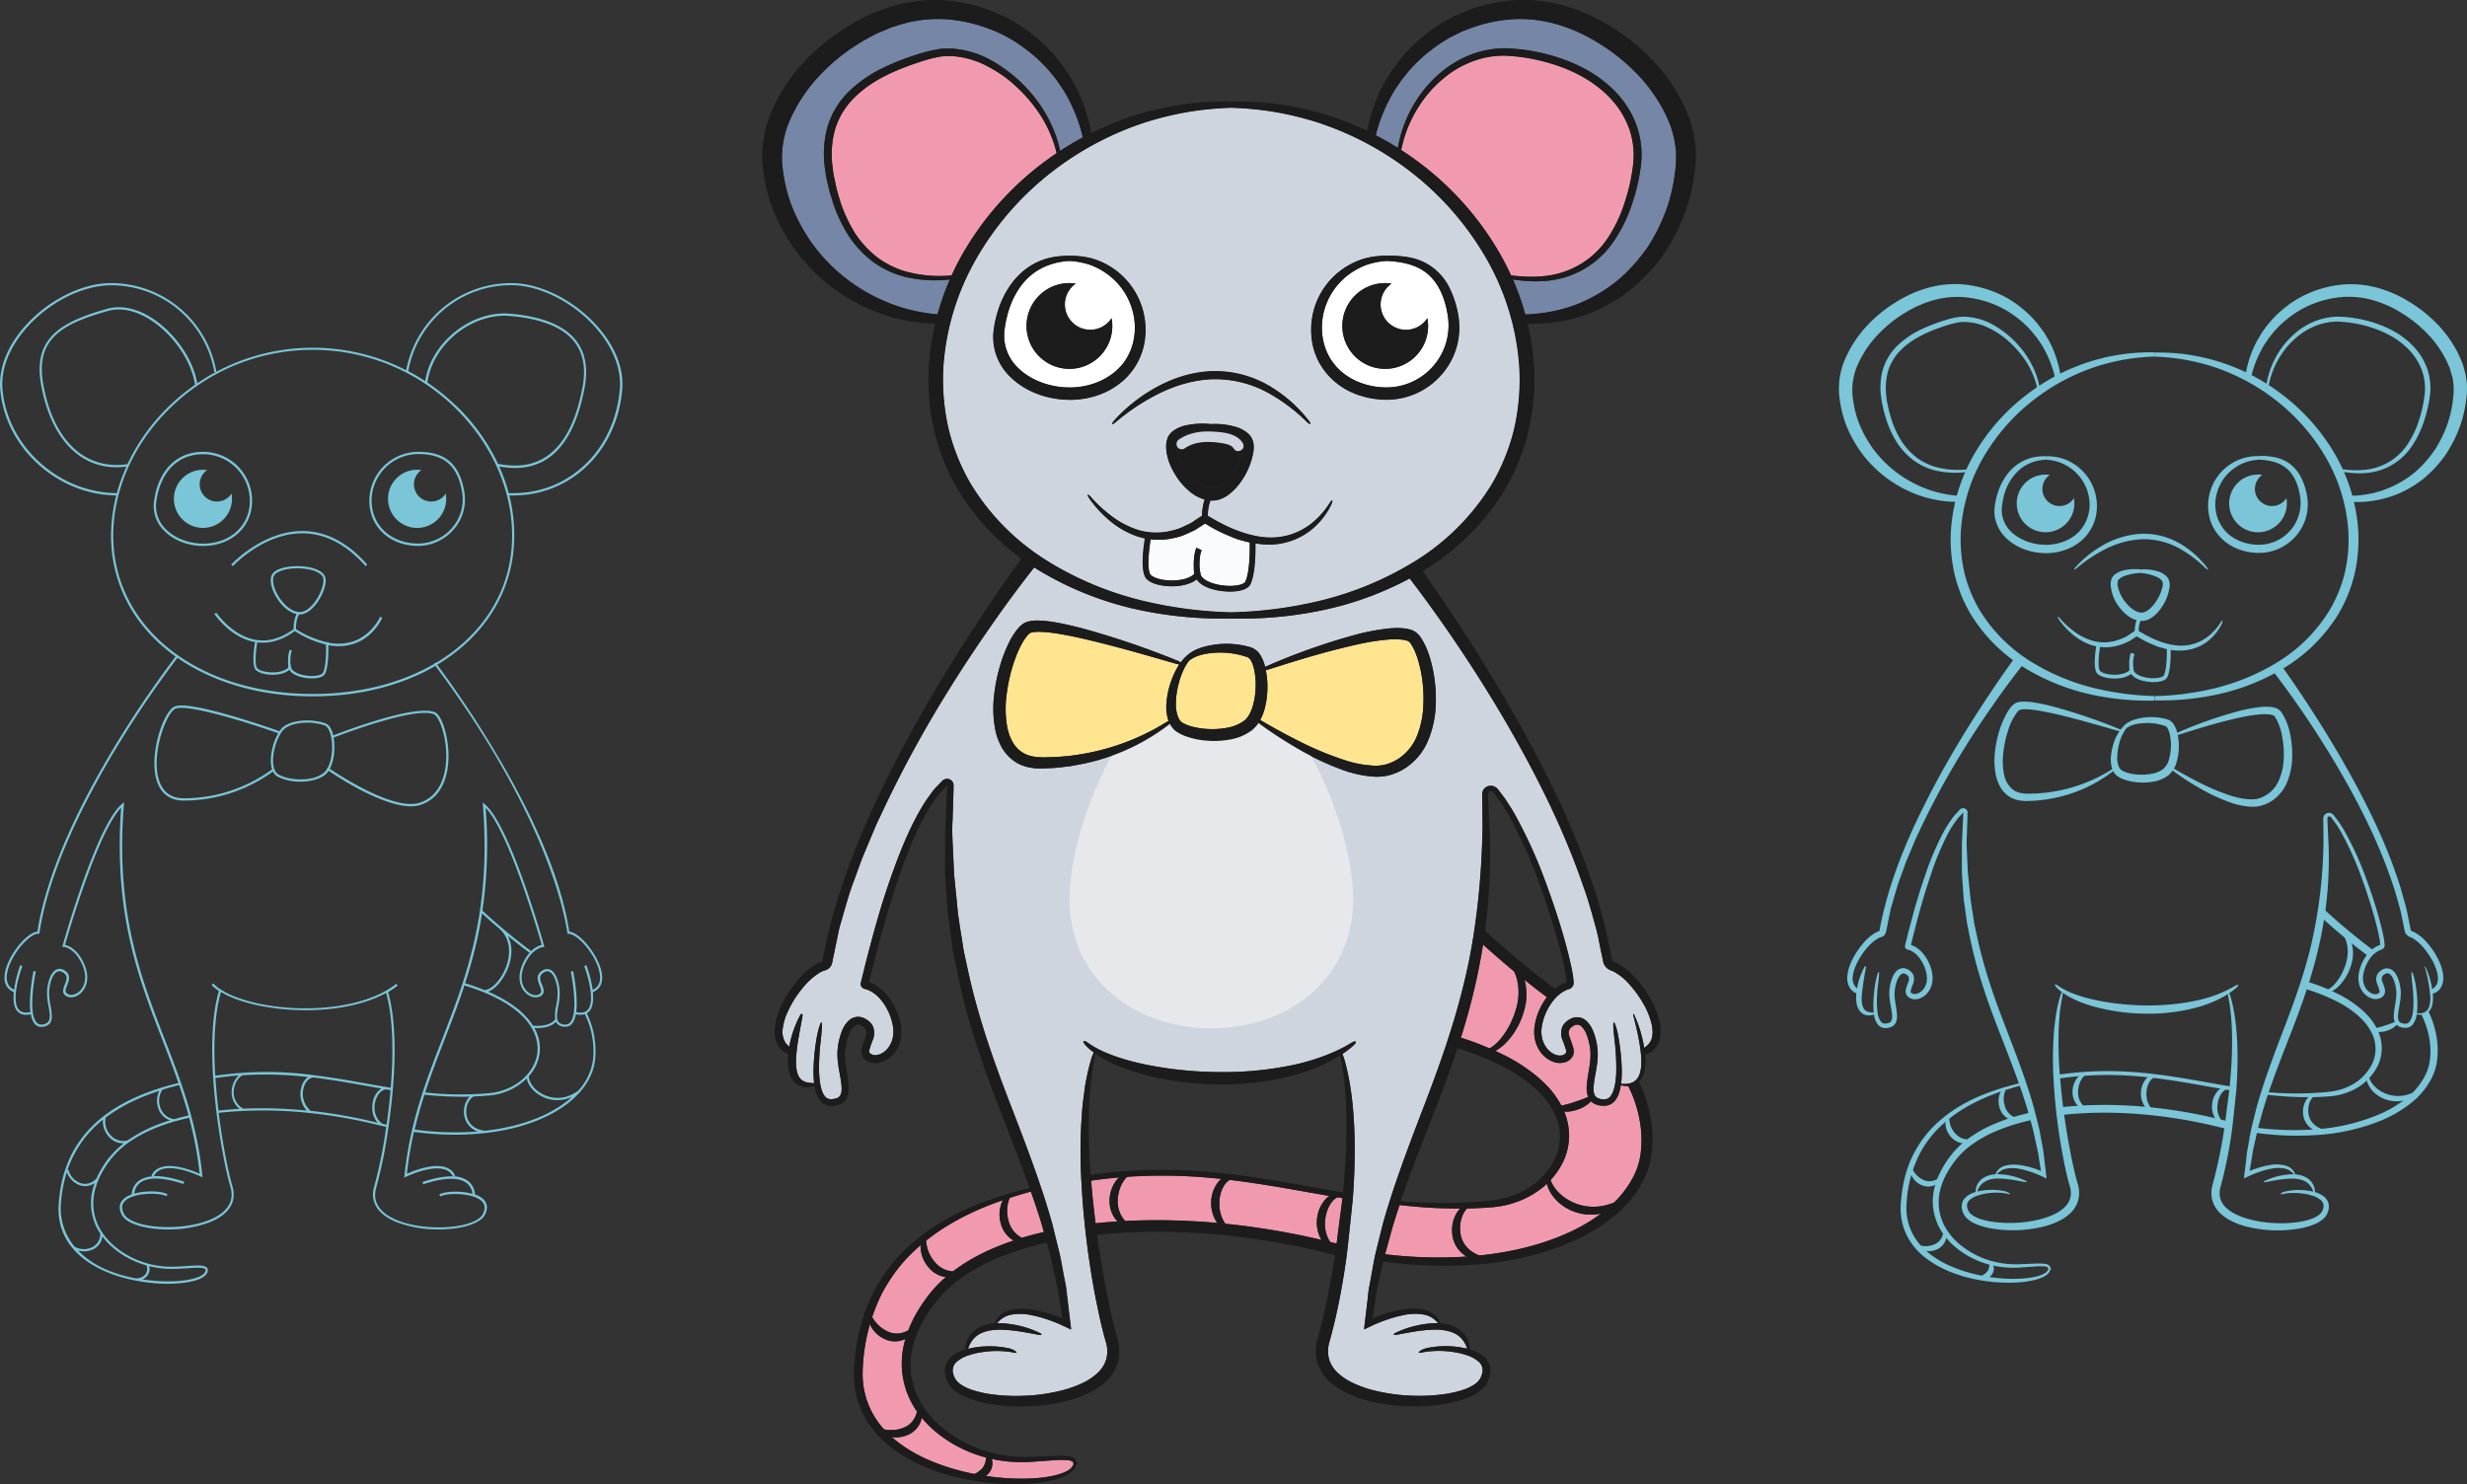 <svg xmlns="http://www.w3.org/2000/svg" viewBox="0 0 1070.47 644.05"><rect x="0" y="0" width="1070.47" height="644.05" fill="#333333" stroke="none"/><defs><style>.cls-1,.cls-2{fill:#7ac5d7}.cls-1,.cls-11{fill-rule:evenodd}.cls-11,.cls-4{fill:#1c1c1c}.cls-6{fill:#f19aaf}.cls-8{fill:#cfd5df}</style></defs><g id="Layer_2" data-name="Layer 2"><g id="export"><g id="mysak-trikrat"><path class="cls-1" d="M934.88 302.05a123.78 123.78 0 01-25.6-3.31 95.53 95.53 0 01-27.47-11.29 68 68 0 01-23-23 60.15 60.15 0 01-6.44-16 64.84 64.84 0 01-1.53-17.77 73.34 73.34 0 0110.52-33.46 86.42 86.42 0 0122-24.39 89.82 89.82 0 0126.26-13.77 93.21 93.21 0 0113.05-3.16 98.15 98.15 0 0112.27-1.17v-1.83a91.82 91.82 0 00-12.61.65 87.75 87.75 0 00-41.2 16.45 88.22 88.22 0 00-23.34 25.18 76.21 76.21 0 00-11.27 35.36 67.59 67.59 0 001.68 19 62.71 62.71 0 007 17.12 70.38 70.38 0 0024.69 24 94.81 94.81 0 0028.72 11 116.65 116.65 0 0026.23 2.36z"/><path class="cls-1" d="M934.88 154.77a98 98 0 0112.27 1.17 93.21 93.21 0 0113.05 3.16 90 90 0 0126.27 13.77 86.54 86.54 0 0122 24.39 73.34 73.34 0 0110.53 33.46 64.84 64.84 0 01-1.53 17.77 59.49 59.49 0 01-6.44 16 68 68 0 01-23 23 95.53 95.53 0 01-27.47 11.29 123.69 123.69 0 01-25.6 3.31v1.83a116.6 116.6 0 0026.23-2.36 94.81 94.81 0 0028.72-11 70.49 70.49 0 0024.7-24 63 63 0 007-17.12 67.59 67.59 0 001.68-19 76.21 76.21 0 00-11.29-35.31A88.08 88.08 0 00988.63 170a87.75 87.75 0 00-41.14-16.36 91.74 91.74 0 00-12.61-.65zm-47.21 44.69a23.19 23.19 0 015.89 1.13 20.18 20.18 0 015.66 3.14 19.49 19.49 0 017.18 11.93 17.27 17.27 0 01-3.78 14.51c-3.5 4.07-9.22 6.28-15 6.25s-11.6-2.2-15.31-6a13.42 13.42 0 01-3.51-6.74 13.7 13.7 0 01-.14-3.73 29.17 29.17 0 01.65-3.83 22.7 22.7 0 017-12.32 18.63 18.63 0 0111.45-4.29v-1.52a23.15 23.15 0 00-6.48.73 18.86 18.86 0 00-6.46 3.23c-4.06 3.07-7 8-8.4 13.43a29.88 29.88 0 00-.85 4.21 16.41 16.41 0 000 4.64 16.6 16.6 0 004.22 8.54c4.48 4.77 11.11 7.21 17.81 7.28s13.47-2.57 17.67-7.58a19.55 19.55 0 004.16-8.45 21.66 21.66 0 00-15.24-25.26 23.08 23.08 0 00-6.48-.77z"/><path class="cls-1" d="M980.31 199.46c3.8.21 8.18.86 11.59 3.58s5.37 7.24 6.14 12.29a18.14 18.14 0 01-18.32 21.07c-5.76-.11-11.32-2.47-14.66-6.6a17.36 17.36 0 01-3.43-14.44 19.43 19.43 0 017.25-11.72 20.46 20.46 0 015.61-3.07 23 23 0 015.82-1.11v-1.52a23.32 23.32 0 00-6.41.74 21.87 21.87 0 00-6.42 3 21.54 21.54 0 00-8.81 13 21.8 21.8 0 00-.17 8.79 18.86 18.86 0 003.89 8.45 20.59 20.59 0 007.63 5.88 25.1 25.1 0 009.61 2.13 21.28 21.28 0 0017.23-8.07 20.93 20.93 0 004-8.32 21.26 21.26 0 00.12-8.8 28 28 0 00-2.6-7.73 16.84 16.84 0 00-5.1-5.94 17.15 17.15 0 00-6.63-2.74 29.5 29.5 0 00-6.38-.44zm-86.64 20.14a7.41 7.41 0 01-4.23-13.51 12.51 12.51 0 1010.67 12.37 13 13 0 00-.21-2.27 7.39 7.39 0 01-6.23 3.41z"/><path class="cls-1" d="M985.86 219.6a7.42 7.42 0 01-4.23-13.51 12.35 12.35 0 00-1.84-.15 12.52 12.52 0 1012.52 12.52 12.13 12.13 0 00-.22-2.27 7.39 7.39 0 01-6.23 3.41zm-85.75 27.49c.12.11.51-.11 1-.52a62.74 62.74 0 0111.33-7.69 39.63 39.63 0 0116.84-4.88 32.13 32.13 0 0116.83 4.25 52.42 52.42 0 0110.89 8.29c.46.43.86.66 1 .55s-.08-.51-.48-1a40.76 40.76 0 00-10.39-9.46 31.32 31.32 0 00-17.89-5 37.57 37.57 0 00-17.71 5.55 46.75 46.75 0 00-10.86 8.89c-.47.5-.67.93-.56 1.02z"/><path class="cls-1" d="M928.9 248.63a23.36 23.36 0 016.39 1.5 7.17 7.17 0 012.71 1.77 2.1 2.1 0 01.47 1.14 2.6 2.6 0 010 .74 3.94 3.94 0 01-.12.86 19.6 19.6 0 01-3.47 7.3c-1.67 2.21-4.09 4.33-6.21 3.87-2.51-.4-4.85-2.5-6.56-4.7a15.68 15.68 0 01-3.25-7.21 2.94 2.94 0 010-.83 2.32 2.32 0 01.09-.73 1.73 1.73 0 01.59-1.05 8 8 0 012.91-1.54 25.07 25.07 0 016.5-1.12v-1.53a23.42 23.42 0 00-7.17.35 10.24 10.24 0 00-4 1.76 5.62 5.62 0 00-1 1 3.8 3.8 0 00-.64 1.31 4.86 4.86 0 00-.27 1.31 5.45 5.45 0 000 1.27 17.75 17.75 0 003.5 9.07 19.31 19.31 0 003.58 3.78 11.34 11.34 0 005.18 2.4 6.92 6.92 0 003.23-.21 9.51 9.51 0 002.66-1.35 16.68 16.68 0 003.67-3.81 21.27 21.27 0 003.69-8.87 7.12 7.12 0 00.08-1.24 5.3 5.3 0 00-.12-1.34 4.85 4.85 0 00-1.29-2.45 9.29 9.29 0 00-3.9-2.19 21.8 21.8 0 00-7.16-.78z"/><path class="cls-1" d="M964.31 269.33c-.14-.06-.47.37-.9 1a23.19 23.19 0 01-5.08 5.68 19 19 0 01-8.16 3.81c-6.45 1.34-14-1.19-20.81-5.22l-1.7-1-.33-.18c-.11 0-.23-.2-.33-.07l-.64.41-.9.59-2.41 1.65a24.29 24.29 0 01-5.13 2.07 18.52 18.52 0 01-10.13-.06 26 26 0 01-8.12-4.23 38.54 38.54 0 01-5.67-5.24c-.52-.59-.93-1-1.06-.86s.07.62.53 1.28a32.8 32.8 0 005.33 5.89 25.53 25.53 0 008.41 5 19.9 19.9 0 0011.28.43 26.12 26.12 0 005.7-2.2l2.62-1.69.33-.22h.07l.33.19.68.38a41.44 41.44 0 005.51 2.81c1 .38 1.86.81 2.8 1.15l2.89.8a23 23 0 0011.23.27 19.47 19.47 0 008.65-4.63 21.81 21.81 0 004.78-6.41c.28-.73.38-1.34.23-1.4z"/><path class="cls-2" d="M926.29 274.76c-.09-5.29 1.7-7.55 1.78-7.64l1.3 1.06-.65-.53.66.52s-1.48 2-1.4 6.56zm8.23 21.24a18.62 18.62 0 01-2.69-.19c-3.48-.49-6-1.7-7.08-3.36a10.84 10.84 0 01-5.64 1.93c-3.06.27-7.17-.26-9-2-2.2-2.2-.68-11.08-.35-12.84l1.65.31c-.74 4-1.27 10.18-.11 11.34s4.5 1.83 7.63 1.56c2.58-.23 4.54-1.05 5.38-2.25l1.18-1.69.34 2c.26 1.51 2.75 2.86 6.2 3.34s6.46-.15 6.9-1.07c1.67-3.49 1.25-12.79 1.25-12.88l1.68-.08c0 .4.44 9.82-1.41 13.69-.72 1.58-3.21 2.19-5.93 2.19z"/><path class="cls-2" d="M924 291.05c0-.22-.51-5.32.69-7.84l1.52.73c-.83 1.74-.66 5.6-.53 6.94z"/><path class="cls-1" d="M921.48 315.07a19.4 19.4 0 00-4.49 8 23.76 23.76 0 00-1 5.1 12.73 12.73 0 00.66 5.84 6.32 6.32 0 00.85 1.51l.57.72c.24.2.49.4.75.59a12.22 12.22 0 002.89 1.45 23.78 23.78 0 006.11 1.24 25.14 25.14 0 006.45-.31 14.68 14.68 0 006.48-2.64 11.39 11.39 0 003.8-6.13 24.88 24.88 0 00.88-6.43 23.83 23.83 0 00-.73-6.19 12.77 12.77 0 00-1.19-3 5.43 5.43 0 00-2.78-2.55 25 25 0 00-10.69-.84c-3.27.48-6.41 1.39-8.54 3.61l1.09 1.07c1.79-1.5 4.68-2.14 7.67-2.31a24 24 0 019.45 1.32 2.67 2.67 0 011 1.23 9.82 9.82 0 01.78 2.26A22.06 22.06 0 01942 324a22.66 22.66 0 01-.84 5.49 8.16 8.16 0 01-2.59 4.3 11.83 11.83 0 01-4.95 2 23.61 23.61 0 01-5.56.36 21.92 21.92 0 01-5.28-.9 9.3 9.3 0 01-2.16-1l-.36-.23-.29-.36a3 3 0 01-.52-.83 10.14 10.14 0 01-.72-4.49 22.74 22.74 0 01.59-4.63 19.34 19.34 0 013.28-7.57z"/><path class="cls-1" d="M942.88 319.25c.08.22 1 .08 2.21-.31 7.12-2.24 16.32-5.26 27.07-7.61a68 68 0 018.3-1.3 21.55 21.55 0 014.17 0 8.47 8.47 0 011.81.4 2.66 2.66 0 01.9.93 24.24 24.24 0 012.92 8.22 40.66 40.66 0 01.7 9.38 26.52 26.52 0 01-1.83 9 14.49 14.49 0 01-5.12 6.64 14 14 0 01-3.65 1.81 11.67 11.67 0 01-3.91.47 31.38 31.38 0 01-8-1.45 93.1 93.1 0 01-14.09-5.84c-4.2-2.11-7.93-4.2-11.14-6.1-1.11-.65-2-1-2.09-.8s.48.88 1.53 1.65a122.34 122.34 0 0010.71 7.07 82 82 0 0014.2 6.76 32.81 32.81 0 008.8 1.89 14.52 14.52 0 005-.49 16.86 16.86 0 004.61-2.16 17.87 17.87 0 006.48-8.08 29.49 29.49 0 002.14-10.2 42.32 42.32 0 00-.81-10.23 26.75 26.75 0 00-3.62-9.51 5.57 5.57 0 00-2.5-2.09 11.15 11.15 0 00-2.65-.54 23.73 23.73 0 00-4.8.13 65.64 65.64 0 00-8.65 1.66 182.76 182.76 0 00-26.84 9.45c-1.19.51-1.94 1-1.85 1.25zm-22.14-1.99c.08-.22-.7-.71-1.91-1.21a246.24 246.24 0 00-27.19-9.24c-2.75-.72-5.61-1.41-8.65-1.91a30.07 30.07 0 00-4.77-.44 10 10 0 00-1.32.06l-.68.08-.76.19a4.45 4.45 0 00-1.57.78 7 7 0 00-1.08 1A19.1 19.1 0 00870 311a39.41 39.41 0 00-2 4.7 49.07 49.07 0 00-2.3 10.06 33.27 33.27 0 00.3 10.44 18.38 18.38 0 001.8 5.05 12.34 12.34 0 003.62 4.12c3 2.24 6.91 2.39 9.83 2.17a44.49 44.49 0 004.51-.35l2.2-.26 2.14-.39A61.53 61.53 0 00916.46 335c1-.83 1.62-1.56 1.46-1.74s-1 .22-2 .91a68.17 68.17 0 01-26.27 9.56l-2.06.29-2.11.17c-1.41.15-2.85.19-4.3.2a17.17 17.17 0 01-4.18-.23 8.21 8.21 0 01-3.57-1.52 11.14 11.14 0 01-3.94-7.11 30.21 30.21 0 01-.17-9.37 48.41 48.41 0 012.09-9.35 25.14 25.14 0 014-7.92 3.92 3.92 0 01.62-.61c.11-.13.17-.11.23-.15a.58.58 0 01.27-.11l.37-.1.46-.06a6.15 6.15 0 011-.07 29.85 29.85 0 014.27.29c2.87.38 5.7 1 8.42 1.56 10.89 2.5 20.26 5.32 27.53 7.4 1.17.34 2.08.44 2.16.22zM976.72 164a47.66 47.66 0 013.17-9.44 49.08 49.08 0 012.47-4.69c.47-.77 1-1.5 1.52-2.27l.78-1.14.88-1.08a42.31 42.31 0 018.27-8 47.83 47.83 0 015.06-3.3l2.75-1.37c.92-.48 1.92-.77 2.88-1.18a43.88 43.88 0 0112.49-2.68 38.24 38.24 0 0113.12 1.55 48.32 48.32 0 0112.64 5.85 55.83 55.83 0 0111.15 9.21 46.43 46.43 0 018 11.77c.42 1.07 1 2.11 1.29 3.19s.63 2.18.94 3.26.33 2.19.49 3.28 0 2.18.06 3.26a52.5 52.5 0 01-2.48 13.2 54.21 54.21 0 01-5.58 11.62 51.29 51.29 0 01-8 9.25 44.19 44.19 0 01-29.7 10.85l-.12 2.54a46.56 46.56 0 0021.87-3.42 48 48 0 0010.88-6.49 53.9 53.9 0 009.25-9.88 57.89 57.89 0 006.56-12.69 56.85 56.85 0 003.06-14.68c0-1.34.1-2.7 0-4s-.36-2.67-.55-4c-.35-1.3-.71-2.6-1.07-3.91s-1-2.5-1.48-3.76a51.28 51.28 0 00-9-13.41 60.15 60.15 0 00-12.37-10.14 52.61 52.61 0 00-14.21-6.37 43.46 43.46 0 00-15.08-1.46 47.69 47.69 0 00-14 3.42c-1.06.48-2.16.87-3.17 1.43l-3 1.64a51.82 51.82 0 00-5.45 3.88 45 45 0 00-8.65 9.23l-.89 1.23-.78 1.29c-.5.86-1 1.68-1.49 2.55a48.15 48.15 0 00-2.35 5.22 46.85 46.85 0 00-2.63 10.28z"/><path class="cls-1" d="M984.19 168.61a37.14 37.14 0 016-15.18 33.83 33.83 0 016.11-6.84 29.14 29.14 0 018.25-5.09 26.25 26.25 0 019.92-1.94 53.09 53.09 0 0110.71 1.5c7.12 1.76 14.42 4.92 19.84 10.48a25.42 25.42 0 016 9.52 23.74 23.74 0 011 10.85 57.16 57.16 0 01-2.42 10.57 40.44 40.44 0 01-4.32 9.36 24.87 24.87 0 01-14.53 11.16c-5.72 1.62-11.35 1.06-16.36.4l-.15 1c5 .87 10.82 1.68 16.91.13a26.33 26.33 0 0015.85-11.59 41.93 41.93 0 004.68-9.77 57.08 57.08 0 002.63-11 25.82 25.82 0 00-1-11.88 27.64 27.64 0 00-6.52-10.43c-5.88-6-13.59-9.26-21-11a53.25 53.25 0 00-11.23-1.44 27.74 27.74 0 00-10.71 2.25 30.44 30.44 0 00-8.67 5.58 35.37 35.37 0 00-6.24 7.33 37.52 37.52 0 00-5.72 15.93zm-90-5a46.27 46.27 0 00-2.64-10.29 47.15 47.15 0 00-2.34-5.23c-.46-.86-1-1.69-1.5-2.55l-.78-1.29L886 143a44.76 44.76 0 00-8.66-9.23 44.11 44.11 0 00-11.65-6.95 48.38 48.38 0 00-14-3.41 43.27 43.27 0 00-15.09 1.5 52.36 52.36 0 00-14.21 6.38 60.09 60.09 0 00-12.37 10.18 50.67 50.67 0 00-9 13.44 32.49 32.49 0 00-3.02 15.77 49.88 49.88 0 003.44 14.71 55.67 55.67 0 007.22 12.36 53.38 53.38 0 0020.53 15.8 49.82 49.82 0 0021.71 4.2v-2.54a49.79 49.79 0 01-20-5.25 51 51 0 01-18.18-15.27 52 52 0 01-6.18-11.3 46.11 46.11 0 01-2.78-13 27.22 27.22 0 012.74-13 46.24 46.24 0 018-11.8 56.27 56.27 0 0111.14-9.24 60.65 60.65 0 016.19-3.44l3.21-1.34c1.06-.47 2.17-.72 3.25-1.09a38.27 38.27 0 0113.12-1.58 44.28 44.28 0 0112.51 2.67 41.13 41.13 0 0110.7 5.85 42.43 42.43 0 018.29 8l.88 1.09.78 1.14c.51.76 1.05 1.5 1.52 2.27a44.92 44.92 0 012.47 4.69 47 47 0 013.18 9.45z"/><path class="cls-1" d="M885.23 169.52c-1.25-10-8.18-21.64-20.31-28.53a27 27 0 00-10.17-3.37l-1.39-.16h-1.41a13.06 13.06 0 00-2.85.23 39.42 39.42 0 00-5.47 1.38 74.36 74.36 0 00-10.63 4.19 37.74 37.74 0 00-9.81 6.87 24.08 24.08 0 00-6.23 10.38 29.34 29.34 0 00-.73 11.64c.14.94.26 1.89.42 2.81l.61 2.71c.36 1.81 1 3.54 1.5 5.27a44.65 44.65 0 004.65 9.57 31.07 31.07 0 007 7.32 27.38 27.38 0 008.54 4.13 38.05 38.05 0 0016.59.53l-.15-1a37.84 37.84 0 01-16-1 26.33 26.33 0 01-7.91-4.07 29.76 29.76 0 01-6.4-7 44 44 0 01-4.27-9.14c-.46-1.68-1-3.33-1.38-5.09-.19-.87-.37-1.74-.56-2.62s-.24-1.77-.37-2.66a27.5 27.5 0 01.72-10.71 21.89 21.89 0 015.65-9.35c5.38-5.36 12.6-8.3 19.48-10.55a38.43 38.43 0 015.15-1.34 10.24 10.24 0 012.53-.24h1.27l1.26.14a25.09 25.09 0 019.45 3 36.21 36.21 0 017.83 5.51 42.59 42.59 0 016.05 6.71 35.49 35.49 0 016.37 14.66z"/><path class="cls-2" d="M878.07 286.49l-2.2-1.71c-.77-.54-1.14 0-2.74 2.2l-.21.3a417.63 417.63 0 00-8.66 12.47c-4.58 6.87-9.58 14.5-15.08 23.75a386.26 386.26 0 00-18.36 34.5c-7.69 16.65-12.55 31.2-15.29 45.8v.21l-.72.27a11.25 11.25 0 00-1.3.65 21.75 21.75 0 00-5.51 5 32.65 32.65 0 00-5 8.17 18.54 18.54 0 00-1.39 5.24 8.2 8.2 0 001.36 5.78 5.93 5.93 0 002.39 1.88 3.47 3.47 0 001.14.28.67.67 0 00.7-.44l.19-.34-.09-.34a1.23 1.23 0 00-.69-.74 5.88 5.88 0 01-1.84-1.61 6 6 0 01-.81-4.22 16.1 16.1 0 011.31-4.54 30.21 30.21 0 014.68-7.47 19.08 19.08 0 014.88-4.32 8.75 8.75 0 01.9-.43l.46-.14a3 3 0 00.76-.3 2.9 2.9 0 001.27-1.48.67.67 0 01.09-.19l2-9.76c.13-.65.32-1.27.51-1.9.1-.36.21-.72.3-1.06l.56-1.95c1-3.38 1.88-6.57 3.09-9.69l2-5.56c.44-1.17.93-2.3 1.4-3.44.27-.64.54-1.27.8-1.91l2.17-5.19 2.36-5a342 342 0 0118.56-34c5.93-9.62 11.39-17.46 15.49-23.21 4.38-6.14 7.64-10.32 9.21-12.33l1.09-1.41c.41-.63.91-1.31.22-1.82z"/><path class="cls-1" d="M809.51 419.32c-.14-.06-.33.06-.46.28a30.72 30.72 0 00-3.63 12.4 14.44 14.44 0 00.3 4 6.51 6.51 0 002 3.49 4.85 4.85 0 003.32 1.14 7.3 7.3 0 002.6-.57c.24-.09.38-.26.34-.41s-.23-.25-.48-.25c-1.39 0-3.37 0-4.46-1.3s-1.34-3.6-1.21-6a124.42 124.42 0 011.89-12.33c.01-.19-.06-.4-.21-.45z"/><path class="cls-1" d="M815.21 421.79c-.3-.06-1 2.16-1.56 5.49a61.75 61.75 0 00-.77 8.3 28 28 0 00.25 4.52 9 9 0 001.85 4.69 4.08 4.08 0 002.68 1.34 6 6 0 001.42-.06 5.49 5.49 0 001.41-.35 4.25 4.25 0 001.35-.85c.19-.21.37-.43.54-.65a5 5 0 00.36-.73 7 7 0 00.41-2.91c-.19-3.64-1.35-7.07-1-10.52a17 17 0 011.29-5.2 5.56 5.56 0 011.41-2 1.62 1.62 0 011.74-.29 4.88 4.88 0 011 .6 2.35 2.35 0 01.62.79 3.21 3.21 0 01-.19 2.29 22 22 0 00-1.09 3.28 4 4 0 000 1.16 2.86 2.86 0 00.47 1.25 3.86 3.86 0 001.9 1.43 5.59 5.59 0 004.19-.28 8.33 8.33 0 003.14-2.53 9.76 9.76 0 001.69-3.67 11.45 11.45 0 00.15-4 14.81 14.81 0 00-1-3.89 18.66 18.66 0 00-1.85-3.61 15.06 15.06 0 00-2.75-3.2 12.94 12.94 0 00-1.79-1.29 10.6 10.6 0 00-1-.51 7.4 7.4 0 00-.77-.3c-.09 0-.16-.07-.1-.16 0 .12.17-.63.28-1.12.27-1.06.54-2.17.83-3.32l1.93-7.46c1.43-5.3 3.14-11.24 5.28-17.54a120.69 120.69 0 018.12-19.49 41.34 41.34 0 013-4.66 14 14 0 011.74-2.15l.94-1 .47-.51c.12-.11.09-.07.13-.09-.15 3.31-.31 6.67-.46 10.05-.27 3.89-.12 7.77-.17 11.62 0 1.93-.08 3.85.08 5.76l.39 5.71c.16 1.89.22 3.78.48 5.65s.53 3.72.79 5.57.45 3.7.85 5.5l1.11 5.4c3 14.34 7.73 27.55 12.44 39.66s9.14 23.34 12.28 33.81c.73 2.63 1.43 5.19 2.12 7.68s1.12 5 1.68 7.35c.26 1.19.51 2.36.77 3.52s.36 2.31.53 3.43l.27 1.68.21 1.26c.12.65.23 1.29.34 1.92h-.06c-.59-.27-1.17-.49-1.73-.7l-1.09-.37-1.3-.42a33.23 33.23 0 00-4.55-1 15.77 15.77 0 00-6.92.22 6.27 6.27 0 00-3.53 2.52c-.57.92-.61 1.55-.5 1.6.32.2 1.3-2.11 4.4-2.82a15 15 0 016.27.11 35.31 35.31 0 014.28 1.15l1.24.43.65.24 1 .38c1.27.51 2.72 1.21 4.25 1.95a.26.26 0 000-.08c-.32-2.67-.65-5.45-1-8.32l-.41-3.51c-.22-1.18-.43-2.38-.66-3.6-.48-2.42-.84-5-1.48-7.51s-1.29-5.17-2-7.86c-3-10.69-7.3-22.09-12-34.19s-9.35-25.09-12.44-39.14q-.57-2.62-1.14-5.3c-.42-1.77-.59-3.59-.9-5.39s-.57-3.64-.85-5.47-.37-3.69-.58-5.55l-.57-5.6c-.24-1.88-.21-3.78-.34-5.68-.12-3.8-.49-7.63-.24-11.5q.1-2.94.19-5.86l.09-2.9v-.73a5.64 5.64 0 000-1 1.89 1.89 0 00-2.12-1.51 2.08 2.08 0 00-1.15.56l-.52.54-1 1.08a15.56 15.56 0 00-1.88 2.29 44.68 44.68 0 00-3.16 4.85 122 122 0 00-8.53 19.75c-2.2 6.35-4 12.32-5.42 17.66-.72 2.66-1.37 5.17-2 7.49-.29 1.16-.56 2.27-.82 3.33-.17.68-.34 1.34-.49 2a1.55 1.55 0 00.22 1.18 1.82 1.82 0 001 .63 6.23 6.23 0 011.13.38c.26.12.52.26.78.41a9.75 9.75 0 011.44 1 13 13 0 012.32 2.74 16.55 16.55 0 012.52 6.54 9.47 9.47 0 01-.11 3.24 7.59 7.59 0 01-1.29 2.79c-1.17 1.57-3.25 2.58-4.71 2a1.58 1.58 0 01-.75-.52c-.14-.13-.13-.38-.09-.77a24.54 24.54 0 011-2.91 5.41 5.41 0 00.13-3.93 4.72 4.72 0 00-1.29-1.66 6.58 6.58 0 00-1.65-1 4 4 0 00-4 .66 7.51 7.51 0 00-2 2.82 19 19 0 00-1.44 5.93c-.28 4.09 1 7.62 1.18 10.8.1 1.62-.22 2.84-1.36 3.24a5 5 0 01-1.92.31 2.1 2.1 0 01-1.46-.69 7.58 7.58 0 01-1.5-3.7 29 29 0 01-.36-4.24 66.78 66.78 0 01.45-8.13c.44-3.27.65-5.56.34-5.63z"/><path class="cls-1" d="M857.53 518.21c.13 0 .23-.18.28-.42a7.49 7.49 0 012.49-4.34 10.4 10.4 0 016.21-2c5-.06 9.5 1.1 12.39 1.54.25 0 .45 0 .49-.14s-.09-.27-.32-.38a29.48 29.48 0 00-12.64-2.93c-2.71.13-5.49.94-7.17 2.75a7 7 0 00-2 5.45c.03.26.15.48.27.47z"/><path class="cls-1" d="M872.11 518.21c.16-.19-.85-1-2.51-1.34a26.93 26.93 0 00-7.7-.42 24.16 24.16 0 00-4.23.72 11.55 11.55 0 00-4.28 2 6.42 6.42 0 00-1.7 2.12 5.56 5.56 0 00-.43 2.84 7.93 7.93 0 00.77 2.64 13 13 0 00.78 1.26c.33.35.66.71 1 1a15.34 15.34 0 004.74 2.61 31.62 31.62 0 005.2 1.39 56.14 56.14 0 0022.76-.69 34.87 34.87 0 005.88-2 20.6 20.6 0 005.54-3.49 12.42 12.42 0 003.82-5.91 13 13 0 00-.19-7.16c-1.15-3.89-2-7.93-2.81-11.88s-1.48-7.86-2.1-11.68c-1.23-7.67-2.12-15-2.69-22a177.48 177.48 0 01-.71-19.33c0-3 .28-5.76.44-8.42a74.47 74.47 0 011.09-7.4c.32-1.58.38-2.71.16-2.78s-.69 1-1.15 2.54a69.12 69.12 0 00-1.66 7.44c-.34 2.68-.8 5.52-.95 8.52a151.74 151.74 0 00-.1 19.62c.36 7 1.08 14.51 2.2 22.28.57 3.88 1.21 7.84 2 11.86s1.63 8.08 2.85 12.24a9.45 9.45 0 01.18 5.15 9.06 9.06 0 01-2.75 4.25 17.48 17.48 0 01-4.62 2.94 30.48 30.48 0 01-5.29 1.87 51.62 51.62 0 01-10.92 1.64 53.25 53.25 0 01-10.49-.49 28.86 28.86 0 01-4.79-1.11 13.17 13.17 0 01-4-2l-.73-.68c-.16-.26-.35-.47-.51-.75a5.86 5.86 0 01-.65-1.85 3.3 3.3 0 011.2-3.12 9.85 9.85 0 013.46-1.85 23.44 23.44 0 013.88-.91 27.63 27.63 0 017.35-.14c1.55.26 2.55.65 2.66.47z"/><path class="cls-2" d="M1059.89 421.65a24 24 0 00-2.61-6.66 33.05 33.05 0 00-4-5.76 20 20 0 00-5.47-4.59 7.42 7.42 0 00-.88-.39 2.42 2.42 0 01-.53-.24.76.76 0 01-.35-.5l-.66-3.28c-.17-.77-.32-1.54-.47-2.3-.27-1.39-.55-2.83-.92-4.23l-.52-1.94c-1-3.52-1.94-7.16-3.17-10.59-5.71-17.1-13.42-32.13-19.5-43.32-5.57-10.18-11.69-20.37-18.71-31.16-5.43-8.34-9.57-14.21-11.35-16.73l-1-1.42c-.44-.58-.95-1.25-1.65-.72l-2.32 1.74-.06.32c-.07.4.11.65.55 1.27l1 1.39c2.56 3.36 6.56 8.7 11.73 16.23 7 10.3 13.28 20.31 19.06 30.6 5.58 10 13.68 25.29 19.62 42.71 1.27 3.45 2.24 7 3.27 10.7l.45 1.61c.36 1.33.64 2.74.91 4.09.15.77.31 1.53.47 2.28l.67 3.24a3.39 3.39 0 001.46 2.18 4.26 4.26 0 001 .5l.21.09a2.35 2.35 0 01.44.2 16.94 16.94 0 014.76 4 32.15 32.15 0 013.78 5.28 21.89 21.89 0 012.45 5.95c.39 1.66.6 4-.59 5.6a6 6 0 01-1.81 1.58 1.25 1.25 0 00-.7.74l-.06.3.1.25a.79.79 0 00.81.54 3.71 3.71 0 001.21-.3 5.69 5.69 0 002.21-1.74c1.41-1.84 1.82-4.43 1.17-7.52z"/><path class="cls-1" d="M1052.21 419.32c-.07 0-.07.21 0 .45a69.35 69.35 0 012.32 12.36c.13 2.49-.12 5-1.47 6.41s-3.46 1.27-4.83 1.12c-.24 0-.43 0-.45.08s.14.17.38.25a7.88 7.88 0 002.53.38 4.58 4.58 0 003-1.14 6.14 6.14 0 001.74-3.26 14.84 14.84 0 00.27-3.9 37.6 37.6 0 00-3.2-12.41c-.09-.23-.21-.37-.29-.34z"/><path class="cls-1" d="M1046.51 421.79c-.3.07-.1 2.33.27 5.6a64.8 64.8 0 01.46 8.13 28.74 28.74 0 01-.34 4.24 7.76 7.76 0 01-1.49 3.74 2.15 2.15 0 01-1.46.73 3.75 3.75 0 01-1-.07 3 3 0 01-1-.23 1.81 1.81 0 01-1.17-1.15 4.62 4.62 0 01-.24-2.07c.16-3.19 1.43-6.72 1.17-10.8a18.89 18.89 0 00-1.43-5.92 7.7 7.7 0 00-2-2.81 4 4 0 00-3.92-.71 6.55 6.55 0 00-1.65 1 4.36 4.36 0 00-1.28 1.62 5.21 5.21 0 00.08 3.9 27.9 27.9 0 011 2.92c.06.41.05.69-.09.84s-.41.39-.76.55c-1.48.58-3.58-.43-4.79-2a7.84 7.84 0 01-1.31-2.8 9.39 9.39 0 01-.14-3.27 16.62 16.62 0 012.49-6.57 10.43 10.43 0 015.49-4.6 1.91 1.91 0 001.33-2l-.16-1.71c-.19-1.08-.37-2.22-.64-3.36-.49-2.31-1.14-4.76-1.86-7.37-1.47-5.21-3.34-11-5.66-17.16a137.59 137.59 0 00-8.69-19.11c-.86-1.64-1.93-3.18-2.94-4.78l-1.73-2.28-.44-.57a2.7 2.7 0 00-.78-.64 2.53 2.53 0 00-2-.22 2.43 2.43 0 00-1.55 1.39 2.64 2.64 0 00-.18 1v.73l.06 2.85c0 1.9 0 3.81.05 5.73a211.76 211.76 0 01-5 43.91c-3.16 13.86-7.86 26.66-12.45 38.62s-8.76 23.18-11.66 33.75q-1 4-1.93 7.77c-.61 2.52-1 5-1.45 7.42-.21 1.2-.43 2.39-.64 3.55s-.27 2.33-.4 3.47q-.51 4.27-1 8.24a.14.14 0 00.06.09c1.53-.74 3-1.44 4.27-1.95l1-.38.65-.24 1.24-.43a34.11 34.11 0 014.29-1.15 14.9 14.9 0 016.29-.1c3.06.72 4 3 4.35 2.81.11-.05.07-.68-.49-1.58a6.26 6.26 0 00-3.49-2.53 15.67 15.67 0 00-6.94-.24 35.27 35.27 0 00-4.56 1.05l-1.31.42-1.1.38c-.56.2-1.13.43-1.72.69h-.07l.34-1.89.21-1.23.26-1.65c.17-1.12.35-2.25.53-3.4s.5-2.3.76-3.47c.54-2.35 1-4.79 1.65-7.26s1.37-5 2.08-7.59c3.09-10.34 7.44-21.44 12.11-33.41s9.37-25 12.44-39.13a167 167 0 003.77-44.65c-.09-1.93-.18-3.86-.28-5.77l-.11-2.87v-.69a.83.83 0 01.06-.36.74.74 0 01.5-.44.92.92 0 01.72.09 1.22 1.22 0 01.31.25l.41.56 1.64 2.19c1 1.56 2 3.06 2.83 4.68a137.12 137.12 0 018.41 18.93c2.24 6.11 4.06 11.87 5.49 17 .7 2.58 1.34 5 1.8 7.26.27 1.13.43 2.2.61 3.22 0 .48.09.94.14 1.39 0 .09 0 .17-.1.19l-.43.14-.52.22a10.47 10.47 0 00-1 .52 11.82 11.82 0 00-1.76 1.28 15.15 15.15 0 00-2.72 3.19 18.68 18.68 0 00-2.84 7.46 11.5 11.5 0 00.16 4 9.9 9.9 0 001.69 3.63 8.3 8.3 0 003.14 2.49 5.47 5.47 0 004.14.24 3.67 3.67 0 001.86-1.45 2.93 2.93 0 00.43-1.23 4.59 4.59 0 000-1.13 24.07 24.07 0 00-1.09-3.25 3.15 3.15 0 01-.16-2.32 2.29 2.29 0 01.66-.8l.5-.35c.17-.1.35-.16.51-.25a1.72 1.72 0 011.79.33 5.69 5.69 0 011.41 2 17.37 17.37 0 011.28 5.22c.28 3.46-.89 6.89-1.07 10.53a6.73 6.73 0 00.43 2.91 4.21 4.21 0 00.91 1.37 4.31 4.31 0 001.37.81 4.93 4.93 0 001.4.34 5.58 5.58 0 001.43.05 4 4 0 002.64-1.38 9.24 9.24 0 001.82-4.69 29.11 29.11 0 00.24-4.52 61.72 61.72 0 00-.78-8.3c-.62-3.22-1.35-5.41-1.66-5.35z"/><path class="cls-1" d="M1004.19 518.21c.13 0 .25-.18.27-.44a7 7 0 00-2-5.45c-1.69-1.81-4.46-2.62-7.17-2.75a29.44 29.44 0 00-12.64 2.93c-.23.11-.37.26-.33.38s.24.17.5.14c2.89-.44 7.4-1.6 12.38-1.54 2.46.13 4.74.69 6.21 2a7.45 7.45 0 012.5 4.34c.09.18.16.38.28.39z"/><path class="cls-1" d="M989.62 518.21c.14.18 1.1-.17 2.68-.34a27.64 27.64 0 017.35.14 23.1 23.1 0 013.87.91 10 10 0 013.47 1.85 3.32 3.32 0 011.2 3.12 6.41 6.41 0 01-.65 1.85c-.17.28-.35.49-.52.75l-.72.68a13.28 13.28 0 01-4 2 28.75 28.75 0 01-4.8 1.11 53.11 53.11 0 01-10.48.49 51.8 51.8 0 01-10.93-1.64 31.08 31.08 0 01-5.29-1.87 17.27 17.27 0 01-4.61-2.94 9.08 9.08 0 01-2.79-4.32 9.46 9.46 0 01.19-5.15 190.48 190.48 0 004.85-24.1c.52-3.89.87-7.72 1.28-11.43q.3-2.79.58-5.5c.17-1.8.26-3.59.36-5.35.72-14-.09-26.43-2.69-35.59-.46-1.58-1-2.6-1.19-2.53s-.11 1.19.21 2.77c1.79 9.16 2 21.31.79 35.16-.15 1.73-.29 3.49-.51 5.27s-.47 3.59-.71 5.42c-.49 3.66-.91 7.43-1.48 11.27a214.57 214.57 0 01-4.92 23.56 13.08 13.08 0 00-.16 7.2 12.56 12.56 0 003.83 5.91 20.69 20.69 0 005.54 3.49 34.87 34.87 0 005.88 2 56.1 56.1 0 0022.75.69 31.35 31.35 0 005.2-1.39 15.38 15.38 0 004.75-2.61c.35-.32.68-.68 1-1a11.42 11.42 0 00.79-1.26 8.17 8.17 0 00.77-2.64 5.46 5.46 0 00-.44-2.84 6.18 6.18 0 00-1.7-2.12 11.44 11.44 0 00-4.27-2 24.16 24.16 0 00-4.23-.72 27 27 0 00-7.71.42c-1.7.25-2.7 1.07-2.54 1.28z"/><path class="cls-1" d="M891.73 427.26c-.18.16.09.69.66 1.3 3.4 3.46 9.11 6.21 15.85 8.16a87.37 87.37 0 0023.14 3.17 80.21 80.21 0 0023.18-3.07c6.76-2.05 12.29-5 15.83-8.17.62-.54.94-1 .8-1.21s-.72 0-1.39.39a54.55 54.55 0 01-16 6.21 99.17 99.17 0 01-22.41 2.27 110.27 110.27 0 01-22.39-2.39c-6.6-1.46-12.23-3.47-15.9-6.12-.66-.48-1.2-.7-1.37-.54z"/><path class="cls-2" d="M1027.92 415.13a264.37 264.37 0 01-21.69-18l2.31-2.45a264.48 264.48 0 0021.38 17.77zm-49.62 74.14a127.18 127.18 0 0027.71.7 85 85 0 0026.69-6.53 50.61 50.61 0 0011.62-7 29.83 29.83 0 008.28-10.31 20 20 0 001.78-6.25 32.22 32.22 0 00.09-6.66 36.87 36.87 0 00-3.72-12.81l3-1.47a40.22 40.22 0 013.9 14 35.84 35.84 0 01-.17 7.32 23.41 23.41 0 01-2.13 7.16 32.77 32.77 0 01-9.21 11.28 53.43 53.43 0 01-12.35 7.32 88 88 0 01-27.6 6.46 129.25 129.25 0 01-28.22-1zm-11.57.73c-1.52-.33-3.05-.68-4.58-1.06-23.13-5.68-47.32-7.46-68.12-5l-.39-3.35c21.19-2.5 45.81-.69 69.31 5.09 1.51.37 3 .71 4.48 1zm-77.03 60.31a1.12 1.12 0 00-.13-.62 2.51 2.51 0 00-2-1.2 24.49 24.49 0 00-4.67-.14l-5.94.25a40.24 40.24 0 01-10.14-.74 37.32 37.32 0 01-17.4-8.67 27.27 27.27 0 01-5.71-7.28 22.3 22.3 0 01-2.42-8.44c-.4-5 1-10.28 4.28-15.7a43.31 43.31 0 014.53-6.15 36 36 0 015.23-4.69 53.36 53.36 0 0110.65-6 83.92 83.92 0 0113.87-4.51l.58-.14c1.93-.44 2-.52 2.07-.68l.09-.14-.54-2.53-.15-.1c-.15-.1-.25-.15-2.22.31l-.58.14a85.21 85.21 0 00-14.33 4.72 55.88 55.88 0 00-11.21 6.5 38 38 0 00-5.6 5.14 45.31 45.31 0 00-4.77 6.66c-3.46 5.95-5 11.8-4.41 17.36a24.67 24.67 0 002.87 9.34 29.14 29.14 0 006.34 7.79 38.51 38.51 0 0018.53 8.73 40.67 40.67 0 0010.55.49l5.88-.41a23.13 23.13 0 014.48 0c.8.12 1.15.39 1.25.56a.56.56 0 01.1.28l-.06.15.4.31 1.15-.19z"/><path class="cls-2" d="M889.39 550.28l-.49-.49-.1.87a1.85 1.85 0 01-.18.52 3.51 3.51 0 01-1 1.11c-3 2.16-10.51 3.12-19.17 2.47a72.46 72.46 0 01-15.81-3c-7-2.19-12.51-5.11-16.86-8.94a25.78 25.78 0 01-6.29-8.24 24.41 24.41 0 01-2.26-10.58 54 54 0 015.69-23.16 47.72 47.72 0 017.27-10.25 58.31 58.31 0 0110-8.29c6.55-4.32 14.56-7.8 24.49-10.63 3.49-1 3.48-1 3.35-1.49s-.13-.5-3.65.39c-10.17 2.6-18.41 5.93-25.19 10.18a58.93 58.93 0 00-10.51 8.37 47.94 47.94 0 00-12.32 22.59 25 25 0 00-.65 3.1l-.51 3.07c-.06.71-.13 1.42-.2 2.12a36.72 36.72 0 00-.28 4 26.46 26.46 0 002.5 11.75 27.79 27.79 0 006.94 9c4.68 4 10.52 7 17.86 9.17a72.18 72.18 0 0016.33 2.65c1.09 0 2.17.07 3.21.07 7.66 0 13.88-1.29 16.65-3.51a4.36 4.36 0 001.23-1.5 2.65 2.65 0 00.24-.85v-.44zm79.39-76.95c-3.78-.61-7.54-1.28-11.32-1.95-19.58-3.48-39.83-7.07-64.9-3.2l-.25-1.67c25.34-3.91 45.73-.29 65.45 3.21 3.76.67 7.51 1.33 11.29 1.95zm63.09-25.93a26.35 26.35 0 00-3.79-5.95 37.7 37.7 0 00-4.64-4.43 50.48 50.48 0 00-9.23-5.83 83.81 83.81 0 00-12.11-4.89l-.17-.06c-1.62-.53-1.72-.48-1.87-.41l-.17.09-.7 2.32c-.13.45.16.56 1.75 1.08l.16.05a83.87 83.87 0 0111.71 4.63 46.81 46.81 0 018.76 5.38 32.8 32.8 0 014.29 4 23.52 23.52 0 013.44 5.19 16.22 16.22 0 011.48 6.32 15.16 15.16 0 01-1.43 6.69 21.13 21.13 0 01-10.8 10.14c-4.32 2-9.26 2.3-14.49 2.58l-1.78.1a150 150 0 01-17.46-.35c-2.26-.19-2.49-.15-2.54.32s.18.55 2.43.81a145.34 145.34 0 0016.21.95h1.41c2.89 0 5.8-.16 8.64-.39a27.33 27.33 0 008.45-2 23.43 23.43 0 0012.24-11.06 17.78 17.78 0 001.82-7.81 18.62 18.62 0 00-1.61-7.47z"/><path class="cls-1" d="M1008.7 430.9c2.53.12 5-1.65 7-3.89a22 22 0 004.65-8.73 16.36 16.36 0 00-.24-10 12.85 12.85 0 00-5-6.21l-.63.8a13.79 13.79 0 013.72 6.05 16.34 16.34 0 01-.15 8.73 24.35 24.35 0 01-3.9 8.07c-1.63 2.18-3.59 3.89-5.45 4.15zm21.13 16.3c1.44.87 3.73.81 5.9.1s4-1.92 4.77-3.44l-.8-.63a36.52 36.52 0 01-4.7 1.77 22.41 22.41 0 01-4.86 1.2zm-2.98 19.62c-.43 3.91 3.43 9 9.15 10.55a14.23 14.23 0 008.15-.13 15.37 15.37 0 005.55-3.23l-.6-.83a20.61 20.61 0 01-5.47 2.11 14.7 14.7 0 01-7-.22c-4.84-1.35-8.36-5.11-8.79-8.25zm-23.25 8.02c-3 1.05-5.24 5.72-3.9 10.39a8.68 8.68 0 004.21 5.11 10.43 10.43 0 005 1.11l.11-1a13.92 13.92 0 01-4.06-1.83 7.83 7.83 0 01-3-4.07c-1-3.57.19-7.37 2.08-8.8zm-37.1-3.24a5.26 5.26 0 00-4.33 2 10 10 0 00-2.28 5.41 9.86 9.86 0 001 5.77 8.13 8.13 0 003.28 3.31l.6-.82a9.67 9.67 0 01-2.53-8c.39-3.38 2.19-6.23 4.31-6.71zm-31.32-5.16a5 5 0 00-4.26 2.11 9.6 9.6 0 00-1.92 5.5 10.07 10.07 0 001.35 5.62 8.67 8.67 0 003.3 3.18l.61-.82a12 12 0 01-2.11-3.27 10.83 10.83 0 01-.77-4.61c.14-3.36 1.76-6.24 3.87-6.69zm-30.82-.81c-2.52.71-5 4-5.06 8.06a8.72 8.72 0 001.61 5.34 8.2 8.2 0 003.48 2.67l.52-.87a11.47 11.47 0 01-2.29-2.87 8.73 8.73 0 01-.93-4.23c.08-3.15 1.49-6 3.12-7.19zm-34.64 6.15c-2 1.52-3.28 5.33-2 9.12a7.7 7.7 0 007.49 5.53l.16-1a11.3 11.3 0 01-3.12-1.78 7.86 7.86 0 01-2.26-3.5 9.92 9.92 0 01.52-7.69zm-24.85 12.39c-1.25 2.18-1 6.19 1.68 9.2a8.15 8.15 0 004.78 2.73 8 8 0 004.27-.56l-.24-1a10.89 10.89 0 01-3.57-.42 7.88 7.88 0 01-3.45-2.34 9.9 9.9 0 01-2.51-7.28zm-16.1 23.28a8.24 8.24 0 005.44 7 6.86 6.86 0 005.28-.14 7.77 7.77 0 003.08-2.64l-.72-.72a11.58 11.58 0 01-3.06 1.46 6.07 6.07 0 01-3.77-.2 9.87 9.87 0 01-5.25-5zm3.14 33.73a8.26 8.26 0 008.82.88 6.93 6.93 0 003.53-3.94 7.87 7.87 0 00.2-4.06h-1a11.63 11.63 0 01-1.05 3.22 6 6 0 01-2.74 2.6 9.86 9.86 0 01-7.22.39zm27.19 13.76a4.8 4.8 0 005.09-1.7 4.33 4.33 0 000-5.41l-.95.37a5.43 5.43 0 01-.93 3.58 7.45 7.45 0 01-3.2 2.14z"/><path class="cls-2" d="M109.4 217.34a21.29 21.29 0 00-21.27-21.27c-11.42 0-19.37 7.92-21.26 21.2a15 15 0 003.64 12.27c4 4.61 10.59 7.37 17.62 7.37 12.33 0 21.27-8.23 21.27-19.57zm-21.27 18.57c-6.64 0-13.1-2.7-16.87-7a14 14 0 01-3.4-11.47c1.81-12.74 9.39-20.34 20.27-20.34a20.29 20.29 0 0120.27 20.27c0 10.73-8.52 18.54-20.27 18.54zm93.4-39.84a21.29 21.29 0 00-21.27 21.27c0 11.34 8.94 19.57 21.27 19.57a20.6 20.6 0 0015.56-7.39 19.78 19.78 0 004.33-16.46c-2.11-11.75-8.24-16.99-19.89-16.99zm14.79 32.81a19.56 19.56 0 01-14.79 7c-11.75 0-20.27-7.81-20.27-18.57a20.29 20.29 0 0120.27-20.27c11.07 0 16.9 5 18.91 16.16a18.83 18.83 0 01-4.12 15.68z"/><path class="cls-2" d="M94.17 217.64A7.47 7.47 0 0189.91 204a12.61 12.61 0 1010.76 12.47 13.18 13.18 0 00-.21-2.29 7.5 7.5 0 01-6.29 3.46zm92.96 0a7.48 7.48 0 01-4.27-13.64 12.48 12.48 0 00-1.85-.16 12.63 12.63 0 1012.62 12.63 12.26 12.26 0 00-.22-2.29 7.47 7.47 0 01-6.28 3.46zM100.31 245l.73.68c.13-.15 13.24-14.24 30.11-14.24h.28c9.78.09 18.93 4.88 27.19 14.23l.75-.66c-8.46-9.58-17.86-14.48-27.94-14.57h-.28c-17.3.02-30.71 14.44-30.84 14.56z"/><path class="cls-2" d="M152.9 278.44a21.08 21.08 0 01-10.44.44 1.92 1.92 0 010-.2h-.79a43.18 43.18 0 01-13.25-5.68c0-3.78 1-5.77 1.35-6.36h.29c2.11 0 4.3-1.24 6.38-3.61 3.25-3.71 5.48-9.46 4.77-12.3-.82-3.26-5.92-4.73-10.42-5-5.52-.34-11.74.92-12.95 4-.88 2.25-.08 5.89 2.09 9.49 2.37 3.93 5.61 6.57 8.78 7.24a13.92 13.92 0 00-1.29 6.55c-5.43 4-11 5.59-16.46 4.66-10.27-1.74-17-11.71-17.1-11.8l-.84.55c.29.42 7 10.35 17.66 12.21-.38 2.23-1.59 10.2.35 12.14 1.46 1.46 5.15 2.29 8.76 2 1.55-.14 4.2-.6 5.81-2.14 1 2 4.21 3.18 7.09 3.58a19.3 19.3 0 002.64.19c2.6 0 5-.57 5.73-2 1.46-3.06 1.48-9.67 1.43-12.42a24.28 24.28 0 004.5.43 20.44 20.44 0 006.23-.94c9-2.84 12.5-11.07 12.65-11.42l-.93-.39c-.03.01-3.51 8.09-12.04 10.78zm-32.11-19.77c-2-3.29-2.78-6.67-2-8.61s5-3.44 10.11-3.44c.61 0 1.22 0 1.85.06 5.21.33 9 2 9.51 4.26s-1.26 7.64-4.55 11.4c-1.44 1.63-3.66 3.52-6.12 3.25-3.67-.42-6.95-3.85-8.8-6.92zm19.37 33.22c-.58 1.21-3.8 1.77-7.33 1.27-3.69-.52-6.26-2-6.54-3.66l-.2-1.21-.06.08c-.07-1.61-.08-4.47.65-6l-.9-.43c-1.15 2.41-.7 7.35-.67 7.69-1 1.11-2.93 1.87-5.41 2.09-3.29.29-6.71-.43-8-1.68s-.74-7.4-.07-11.28c5.46.68 10.93-1 16.27-4.9a43.68 43.68 0 0013.54 5.83c.1 2.5.11 9.31-1.28 12.2zm-17.75 24.03a10.48 10.48 0 00-1.15 1.41c-1.92-.68-11-3.87-20.58-6.65-21.86-6.34-24.63-4.37-25.54-3.73-4.93 3.5-10.5 21.26-7.11 31.91 1.79 5.6 5.82 8.56 11.66 8.56a66.07 66.07 0 0038.76-12.61 5 5 0 002.06 2.25 21.5 21.5 0 009.89 2.15c4.13 0 8.26-1 10.77-3.07a8 8 0 001.43-1.66c4.36 3 23.37 15.42 35.68 15.42a13.33 13.33 0 004.24-.62c10.17-3.39 11.94-14.14 12.09-20.24.22-8.85-2.78-18.77-6-20-8.55-3.32-38.23 7.86-44 10.1-.66-2.84-1.82-4.69-3.33-5.21-6.61-2.33-15.59-1.36-18.87 1.99zm-42.72 30.5c-5.44 0-9-2.65-10.7-7.86-3.37-10.57 2.49-27.78 6.73-30.79s33.39 6.29 45 10.43c-2.27 3.84-3.68 9.81-3.07 13.94a10.58 10.58 0 00.4 1.72 64.76 64.76 0 01-38.36 12.56zm108.52-36.49c2.28.89 5.64 9.49 5.4 19.08-.14 5.84-1.81 16.12-11.41 19.32-11 3.68-34.43-11.56-39.09-14.71 1.94-3.63 2.42-9.14 1.65-13.53 5.24-2.01 35.24-13.33 43.45-10.16zm-47.31 4.9c1.16.41 2.16 2.13 2.72 4.64v.07c0 .18.09.36.12.54.77 4.13.32 9.56-1.49 13l-.55.77.07.05a7.21 7.21 0 01-1.26 1.46c-4.46 3.77-14.46 3.59-19.53.81-1.26-.7-2.06-2.11-2.36-4.2-.77-5.2 1.83-12.66 4.49-15.37 1.88-1.91 6-3 10.25-3a23.38 23.38 0 017.54 1.23z"/><path class="cls-2" d="M270 169c.77-9.08-3.12-18.9-11-27.66-9.76-10.9-24-18.16-36.26-18.48a46.37 46.37 0 00-46.49 37.81 89 89 0 00-82.36.66 46.38 46.38 0 00-46.61-38.47c-12.27.32-26.5 7.58-36.27 18.48C3.22 150.05-.67 159.87.1 169c2.13 25.19 24.65 45.71 50.34 46a70.75 70.75 0 00-2.25 17.43c0 21.59 10.5 40 28 52.5a455.44 455.44 0 00-26.86 39.71C26.23 363 18.57 389 16.24 404.26c-4.88.57-12.71 10.34-14.07 17.74-.78 4.24.55 7.18 3.82 8.52-.33 3.3-.07 6.48 1.55 8.31a5 5 0 003.87 1.57 9.7 9.7 0 002-.24 8.83 8.83 0 001.59 4.1 3.61 3.61 0 003 1.34 4.58 4.58 0 003.6-1.46c1.38-1.71.87-4.64.34-7.74a25.88 25.88 0 01-.59-6.66c.38-4 1.72-7.1 3.41-8a2.41 2.41 0 012.44.18c2.46 1.41 1.75 3.23.92 5.33-.67 1.73-1.44 3.69.47 4.92 1.73 1.12 4.24.73 6.25-1 2.58-2.2 4.38-6.74 1.68-12.88-2.82-6.43-6.8-7.91-8.3-8.25 1.53-5.36 14.21-49 24.34-59.53-3.31 45.89 7.44 73.74 17.87 100.67 2.44 6.3 4.82 12.48 7 18.8-2.53.61-5 1.29-7.31 2l-.09-.08s-.07.1-.11.14c-28.46 8.84-43 25.57-44.48 51-.59 10.35 4.1 19 13.54 25.13 10.09 6.5 22.33 8.27 28.73 8.74 1.68.13 3.37.19 5 .19 8.89 0 17.09-1.79 17.44-5.68a1.61 1.61 0 00-.44-1.33c-1.13-1.16-4.14-1-8.71-.68-1.91.12-4.08.25-6.33.29-12.08.18-24.2-5.84-30.19-14.68v-.29h-.2a22.82 22.82 0 01-1.42-2.42C39.8 526.06 38.15 516 48 503.19a36.85 36.85 0 017.75-7.34c6.63-4.75 15.54-8.41 26.31-10.78a161.22 161.22 0 014.58 24.29c-2.69-1.21-11.36-4.74-16.94-2.76a6.62 6.62 0 00-4 3.59l.67.3a11.07 11.07 0 00-6.24 2 7.66 7.66 0 00-2.95 5.81 10.45 10.45 0 00-3.46 1.92c-1.38 1.24-2.67 3.45-.9 6.92 2.07 4.09 10.66 6.38 20.09 6.38a50.64 50.64 0 0018.24-3.16c8.31-3.36 11.75-8.93 9.68-15.7-1.4-4.59-4.11-17.08-5.94-31.74a183.92 183.92 0 0139.52.09 215.61 215.61 0 0129 5.05c1.37.34 2.76.65 4.13.95v.32a202.07 202.07 0 01-5.11 25.33c-2.08 6.77 1.36 12.34 9.68 15.7a50.55 50.55 0 0018.23 3.16c9.43 0 18-2.29 20.1-6.38 1.76-3.47.48-5.68-.91-6.92a10.35 10.35 0 00-3.46-1.92 7.66 7.66 0 00-3-5.81 11 11 0 00-6.23-2l.66-.3a6.62 6.62 0 00-4-3.59c-5.57-2-14.24 1.55-16.94 2.76a159.48 159.48 0 013.07-18.17 134.46 134.46 0 0017.87 1.23 116.46 116.46 0 0012.71-.69h.05c14.66-1.62 27.35-6.07 36.25-13 6.93-5.42 11-12 11.73-19a37.19 37.19 0 00-3.62-20 4.7 4.7 0 001.08-.86c1.63-1.83 1.88-5 1.55-8.31 3.28-1.34 4.61-4.28 3.83-8.52-1.37-7.42-9.2-17.19-14.07-17.76-3-19.71-12.37-43.45-27.79-70.58a462.49 462.49 0 00-29.5-45.23c20.74-12.41 33.43-32.31 33.43-56A70.53 70.53 0 00221 215h1.76c25.11 0 44.97-19.37 47.24-46zm-268.91-.14c-.74-8.8 3.06-18.35 10.71-26.9 9.59-10.71 23.54-17.83 35.54-18.15A45.38 45.38 0 0193 161.48l.86-.14a87.86 87.86 0 00-8.29 5c-1.62-10.11-9.37-21.52-19.13-28-6.74-4.48-13.69-6-19.55-4.43-21.21 5.85-32.75 13.2-29 33.4 4.21 22.58 16.25 35.47 32.7 35.47a34.54 34.54 0 004.25-.3A77.35 77.35 0 0050.69 214c-25.28-.2-47.5-20.37-49.6-45.14zm54.21 32.57c-18.35 2.67-32-10.13-36.46-34.29-3.64-19.55 7.16-26.42 28.26-32.26 5.58-1.54 12.24 0 18.74 4.31C75.53 145.62 83.2 157 84.61 167a90.5 90.5 0 00-10.77 8.79 85.26 85.26 0 00-18.54 25.64zM68.68 481a8.19 8.19 0 005.1 5.18 65 65 0 00-18.41 8.71 7.39 7.39 0 01-7.37-2.24 8.63 8.63 0 01-2.13-7.65q9.33-7.12 23.21-11.6a10.14 10.14 0 00-.4 7.6zm6.07 69.65c2.27 0 4.45-.17 6.37-.29 3.83-.24 7.13-.45 7.94.38a.61.61 0 01.16.54c-.31 3.38-9.92 5.44-21.42 4.58a78.65 78.65 0 01-6-.66 5.24 5.24 0 002.32-1.84 4.84 4.84 0 00.63-3.92 38.49 38.49 0 009.44 1.22zm-11.18-1.52a4 4 0 01-.33 3.66 4.73 4.73 0 01-3.92 1.92v.11c-12-2.14-20.19-6.65-25.4-12.14a9.24 9.24 0 002.52.35 9 9 0 004.5-1.15 7.24 7.24 0 003.49-5.32c4.36 5.86 11.35 10.37 19.14 12.59zM42 532.74a27.27 27.27 0 001.5 2.54 6.37 6.37 0 01-3.1 5.75 8.22 8.22 0 01-8 0 25.91 25.91 0 01-6-17.94 58.22 58.22 0 012.6-14.42 9.36 9.36 0 005.94 5.77 7.33 7.33 0 002 .29 7.42 7.42 0 004.16-1.34 23.94 23.94 0 00.9 19.35zm5.19-30.16a41.4 41.4 0 00-5.37 8.91c-2.53 2.5-5 2.47-6.63 2a8.25 8.25 0 01-5.48-5.83l-.43.09a47 47 0 0115.37-21.83 10.13 10.13 0 002.6 7.41 8.21 8.21 0 006.21 2.81h.26a36.36 36.36 0 00-6.5 6.44zm28.39-16.92a7.36 7.36 0 01-6-5 8.67 8.67 0 01.91-7.78c2.32-.71 4.73-1.38 7.24-2 1.47 4.3 2.84 8.66 4.07 13.16-2.11.52-4.19 1.04-6.19 1.62zm17.88-17.81c3.45-.52 6.79-.89 10.07-1.15a10.09 10.09 0 00-3 6.89 9 9 0 003.41 7.6c-3.1.17-6.15.42-9.13.76a278 278 0 01-1.32-14.1zm2.41-37.37c8 4.86 22.21 7.9 36.81 7.9 12.52 0 25.34-2.25 34.86-7.48 3.43 12.1 3 28.78 2 41.14-3.63-.59-7.29-1.24-10.84-1.87-7.4-1.32-14.9-2.64-22.7-3.59v-.05h-.16a154.27 154.27 0 00-42.44.29c-.78-13.15-.4-26.44 2.5-36.34zm9.56 50.63v-.07a7.93 7.93 0 01-4-7.41c.13-3.05 1.75-6 3.85-7a158.1 158.1 0 0128.38.76 7.45 7.45 0 00-2.83 4.21 10.8 10.8 0 002.25 10.34 192.36 192.36 0 00-27.62-.83zm29.41.95a9.63 9.63 0 01-3-10.24c.72-2.43 2.24-4 4-4.25 7.8.94 15.29 2.27 22.68 3.58l7 1.23a8.23 8.23 0 00-3.54 5c-.84 2.85-.74 6.9 1.9 9.81h-.19a217.08 217.08 0 00-28.82-5.13zm31 5.54c-3.53-2.59-3.77-7-2.89-9.95s2.66-4.76 4.67-4.89l1.84.31v.12c-.42 4.82-1 9.82-1.72 14.88zm14.1 2.6a191.05 191.05 0 014.24-15.14 156.82 156.82 0 0016.08.88c1.18 0 2.34 0 3.51-.05a9.55 9.55 0 00-2.29 8.32 8.68 8.68 0 005.82 6.8 128.2 128.2 0 01-27.3-.81zm30.77-139.65c10.13 10.49 22.82 54.17 24.35 59.53a9.79 9.79 0 00-4.59 2.67 265.33 265.33 0 01-21.13-17.57 200.82 200.82 0 001.39-44.63zm24.44 76.72c-.82-2.1-1.53-3.92.93-5.33a2.39 2.39 0 012.43-.18c1.7.88 3 4 3.42 8a25.88 25.88 0 01-.59 6.66 18.2 18.2 0 00-.43 5.89c-2.1 3-7.24 3-9.63 2.81-3-4.8-8.69-10.12-19.44-14.77 3.33-1.21 7-5.67 8.89-11 1.72-5 1.55-9.56-.4-13.27 2.88 2.38 6.1 4.93 9.44 7.4a18.71 18.71 0 00-3 4.85c-2.69 6.14-.89 10.68 1.69 12.88 2 1.71 4.51 2.1 6.25 1 1.91-1.21 1.14-3.21.46-4.94zm-26-30.9c1.12 1 3.56 3.26 6.82 6.05 6.79 5.35 4.93 13.39 3.82 16.6-2 5.72-6.35 10.56-9.57 10.64-2.53-1-5.31-2-8.39-3a193.78 193.78 0 007.35-30.29zm-7.64 31.27c30.28 9.3 32.26 23.31 31.69 28.92-.92 9.14-9.88 16.8-20.83 17.82a139.57 139.57 0 01-27.87-.3c2.54-7.75 5.43-15.24 8.39-22.9s5.97-15.36 8.65-23.54zM246 477.88c-8.74 6.84-21.2 11.22-35.61 12.83-4.35-.52-7.24-2.95-7.92-6.68-.61-3.34.74-7 3-8.15v-.05c2.35-.09 4.69-.24 7-.45a26.33 26.33 0 0016.1-7.38c.52 3 3 6 6.59 7.79a14.78 14.78 0 006.73 1.64 15.3 15.3 0 006.25-1.37q-1.02.94-2.14 1.82zm11.35-18.28a24.61 24.61 0 01-6.5 13.75c-6.8 4.95-12.92 2.75-15.24 1.57-3.57-1.81-6.07-5-6.15-7.88a18.54 18.54 0 004.75-10.38 18 18 0 00-2.31-10.52h1.3c2.74 0 6.09-.54 8-2.73a3.11 3.11 0 00.44.69 4.55 4.55 0 003.6 1.46 3.64 3.64 0 003-1.34 8.83 8.83 0 001.62-4.08 9.79 9.79 0 002 .24 5.88 5.88 0 001.88-.3 36.22 36.22 0 013.62 19.52zm-11.17-54.79l.06.43h.43c4 0 12.11 9.26 13.52 17 .67 3.65-.34 6.09-3 7.3a56.23 56.23 0 00-2.74-10.67l-.94.35c.06.15 5.44 14.59 1.51 19-1 1.16-2.71 1.5-5 1 .89-7-1.21-17.24-1.33-17.8l-1 .2c0 .18 3.59 17.49-.23 22a2.59 2.59 0 01-2.22 1 3.66 3.66 0 01-2.87-1.09c-1.1-1.35-.63-4.06-.13-6.93a26.41 26.41 0 00.6-6.93c-.33-3.43-1.54-7.53-3.95-8.78a3.42 3.42 0 00-3.39.2c-3.21 1.84-2.18 4.46-1.36 6.57.73 1.86 1.09 3-.07 3.71-1.37.88-3.4.52-5.06-.9-2.31-2-3.9-6.08-1.42-11.71 3.21-7.32 8-7.76 8.05-7.76h.62l-.17-.59c-.59-2.12-14.63-52.07-25.73-61.43l-.92-.77.1 1.19c3.65 46.4-7.18 74.4-17.65 101.48-7.21 18.64-14 36.24-16.4 59.29l-.1.9.81-.4c.11-.05 10.85-5.27 17-3.09a5.7 5.7 0 013.32 2.93c-3.51-.15-7.92.66-13.19 2.42l.32 1c11.23-3.75 16.43-2.36 18.81-.53a6.68 6.68 0 012.54 4.69c-5.25-1.52-12.28-1.1-14.43.31l.54.84c2.56-1.67 13.77-1.68 17.72 1.85 1.65 1.49 1.88 3.36.68 5.73-3.2 6.31-24.33 7.87-37.07 2.74-5.49-2.22-11.53-6.53-9.1-14.48a201.45 201.45 0 005.15-25.48c.82-5.52 1.46-11 1.92-16.24 1.1-12.61 1.62-30.22-2-42.85a35.33 35.33 0 004.17-2.81l-.62-.79c-20.73 16.34-67.78 11.95-79.44-.14l-.72.7a19.34 19.34 0 003.47 2.77L95 430c-7.67 25.79 1.82 74.76 4.94 84.94 2.44 7.95-3.6 12.26-9.1 14.48C78.1 534.58 57 533 53.77 526.71c-1.2-2.37-1-4.24.68-5.73 3.94-3.53 15.16-3.52 17.71-1.85l.55-.84c-2.16-1.41-9.18-1.83-14.44-.31a6.66 6.66 0 012.53-4.68c2.38-1.83 7.58-3.23 18.82.52l.32-1c-5.27-1.76-9.68-2.57-13.19-2.42a5.69 5.69 0 013.33-2.93c6.12-2.18 16.86 3 17 3.09l.81.4-.09-.9c-2.39-23.05-9.2-40.65-16.41-59.29-10.47-27.08-21.3-55.08-17.64-101.48l.09-1.19-.91.77c-11.11 9.36-25.14 59.31-25.74 61.43l-.16.59h.61c.05 0 4.84.44 8.06 7.76 2.47 5.63.89 9.74-1.42 11.71-1.67 1.42-3.7 1.78-5.06.9-1.17-.75-.81-1.85-.08-3.71.83-2.11 1.85-4.73-1.36-6.57a3.42 3.42 0 00-3.39-.2c-2.41 1.25-3.62 5.35-3.95 8.78a26.84 26.84 0 00.6 6.93c.5 2.87 1 5.58-.13 6.93A3.64 3.64 0 0118 444.6a2.61 2.61 0 01-2.23-1c-3.82-4.52-.27-21.83-.23-22l-1-.2c-.12.56-2.22 10.84-1.33 17.8-2.25.48-3.93.14-5-1-3.93-4.41 1.45-18.85 1.5-19l-.93-.35a54.61 54.61 0 00-2.66 10.65c-2.63-1.21-3.64-3.65-3-7.3 1.42-7.7 9.51-17 13.52-17h.43l.07-.43c4.07-27.31 20.2-58.4 33-79.66A454 454 0 0177 285.47c15.19 10.55 35.49 16.72 58.71 16.72 20.53 0 38.78-4.82 53.24-13.22 46.33 62.19 55.52 104.36 57.24 115.84zm-57-117.18l-.12-.16-.81.6.06.08c-14.29 8.29-32.33 13-52.63 13-50.14 0-86.54-28.93-86.54-68.78 0-20.19 9.24-40.57 25.34-55.92a88.32 88.32 0 01122.4 0c16.1 15.35 25.33 35.73 25.33 55.92.05 23.43-12.49 43.04-32.98 55.26zm8.39-111.86a91.3 91.3 0 00-12.11-9.77c2.25-16.51 19.22-30.25 35.74-28.88 13.78 1.14 23.26 5 28.17 11.43 3.74 4.9 4.89 11.41 3.41 19.36-4.68 25.15-16.3 36.5-34.53 33.72l-2.13-.32a85.56 85.56 0 00-18.5-25.54zm19 26.67l1.47.22a36.79 36.79 0 005.42.43c15.75 0 25.92-11.73 30.24-35 1.54-8.24.33-15-3.59-20.15-5.1-6.67-14.81-10.65-28.88-11.82-16.87-1.39-34.16 12.48-36.74 29.26-2.38-1.56-4.83-3-7.33-4.31a45.32 45.32 0 0145.53-37.3c12 .32 26 7.44 35.54 18.15 7.66 8.55 11.46 18.1 10.71 26.9C266.78 195 247.34 214 222.76 214h-2a76 76 0 00-4.13-11.56z"/><path d="M628.19 136.81a26.67 26.67 0 01-5.72 21.42 27 27 0 01-21.52 9.9c-8.57-.17-16.81-3.68-21.8-9.82s-6.46-14.28-5.08-21.47a29 29 0 0110.77-17.42 31.73 31.73 0 018.34-4.56 34.21 34.21 0 018.65-1.63c5.63.31 12.15 1.28 17.24 5.29s7.93 10.78 9.12 18.29zm-8.52 4.64a18.4 18.4 0 00-.33-3.36 11 11 0 11-15.53-15 16.76 16.76 0 00-2.76-.22 18.6 18.6 0 1018.62 18.59zM492 137.29c1.33 7.31-.3 15.61-5.63 21.57s-13.71 9.35-22.35 9.3-17.27-3.29-22.78-9a19.92 19.92 0 01-5.21-10 19.4 19.4 0 01-.2-5.54 43.63 43.63 0 011-5.69c1.71-7.44 5.27-14 10.33-18.31s11.35-6.09 17-6.37a34.51 34.51 0 018.74 1.66 29.89 29.89 0 018.39 4.66A29 29 0 01492 137.29zm-9.34 4.16a18.4 18.4 0 00-.33-3.36 11 11 0 11-15.56-15 16.31 16.31 0 00-2.73-.22 18.6 18.6 0 1018.62 18.59z" fill="#fff"/><path class="cls-4" d="M538.91 191.16a3 3 0 01.7 1.7 3.66 3.66 0 010 1.1 6.1 6.1 0 01-.17 1.28 29.15 29.15 0 01-5.16 10.85c-2.48 3.28-6.09 6.44-9.22 5.74-3.74-.58-7.22-3.71-9.78-7s-4.43-7.24-4.81-10.72a4.33 4.33 0 01-.05-1.23 3 3 0 01.13-1.1 2.5 2.5 0 01.88-1.55 11.61 11.61 0 014.33-2.28 37.74 37.74 0 019.65-1.68 35.8 35.8 0 019.52 2.23 10.85 10.85 0 013.98 2.66z"/><path d="M522.33 227.54l.47-.3a.09.09 0 01.08 0l.42.23 1 .58a61.45 61.45 0 008.2 4.18c1.4.58 2.75 1.2 4.16 1.7s2.88.81 4.28 1.18c.45.1.88.2 1.33.28.07 4.08 0 13.08-1.9 17-.66 1.38-4.94 2.36-10.25 1.61-5.14-.73-8.85-2.73-9.22-5l-.4-2.48c-.08-2.53 0-5.91.92-7.74l-2.25-1.08c-1.63 3.41-1.15 10-1 11.4-1.41 1.46-4.09 2.43-7.47 2.73-4.66.43-9.62-.6-11.35-2.33-1.6-1.58-1-9.57-.05-15.46a29.54 29.54 0 0010.7-.72c2.95-.55 5.66-2 8.47-3.26 1.22-.82 2.53-1.67 3.86-2.52z" fill="#fafbfc"/><path class="cls-6" d="M658.15 424.58a24.13 24.13 0 01-.22 13 36.22 36.22 0 01-5.79 12 18.61 18.61 0 01-5.84 5.42c-5.39-2.36-9.54-3.71-12.08-4.56l-.25-.08h-.05c2.61-8.2 4.91-16.67 6.82-25.41 1.08-4.91 2-9.9 2.81-15 2.93 2.63 7.69 6.87 13.45 11.63a18.82 18.82 0 011.15 3z"/><path class="cls-6" d="M665.87 445.4a16.82 16.82 0 00.25 6 14.24 14.24 0 002.53 5.41 12.19 12.19 0 004.66 3.69 8.1 8.1 0 006.17.35 5.51 5.51 0 002.75-2.16 4 4 0 00.63-1.83 6 6 0 00-.08-1.65 36.35 36.35 0 00-1.6-4.83c-.5-1.41-.68-2.64-.25-3.46a3.41 3.41 0 011-1.18l.75-.53c.25-.15.5-.25.75-.37a2.57 2.57 0 012.65.47 8.54 8.54 0 012.11 3 25.32 25.32 0 011.9 7.74c.4 5.16-1.32 10.25-1.6 15.66a10.49 10.49 0 00.65 4.33c-1.55.7-3.73 1.43-6 2.21a51.9 51.9 0 01-5.59 1.55 43.79 43.79 0 00-4.68-6.89 57.92 57.92 0 00-6.89-6.59 74.4 74.4 0 00-13.74-8.64c-1.17-.58-2.3-1.11-3.38-1.61a20.37 20.37 0 005.64-4.61 32.8 32.8 0 006.89-13 25 25 0 00.18-13.23c3.05 2.49 6.33 5 9.69 7.52-.42.5-.77 1-1.13 1.55a28 28 0 00-4.26 11.1zm18.34 36.23a14.08 14.08 0 006.11-3.73l.15.17a6.75 6.75 0 002 1.2 7.34 7.34 0 002.08.51 8.73 8.73 0 002.13.07 6 6 0 003.94-2.05c1.85-2.18 2.28-4.64 2.68-6.87a9.94 9.94 0 003.11.4h.12a55 55 0 015.51 19 48.33 48.33 0 01-.12 9.92 30.29 30.29 0 01-2.66 9.27 42.66 42.66 0 01-8.92 12.3 18.65 18.65 0 01-4.39 1.38 21.82 21.82 0 01-10.37-.32c-6.47-1.81-11.33-6.49-12.73-10.8a30.92 30.92 0 005.31-7.67 26.2 26.2 0 00.55-22 14.9 14.9 0 005.5-.78z"/><path class="cls-6" d="M684.61 526.3a21.05 21.05 0 0010.12.36 78 78 0 01-15 8.69c-11.85 5.26-24.75 8.17-37.78 9.5a13.61 13.61 0 01-3.44-1.83 11.64 11.64 0 01-4.43-6c-1.4-5 .05-10.2 2.55-12.58 3.61-.07 7.25-.25 10.8-.53a41.77 41.77 0 0012.56-3 38 38 0 0011.25-7.16c1.17 5.11 6.33 10.63 13.37 12.55z"/><path class="cls-6" d="M632.47 524.45h1.15c-2.85 2.88-4.51 8.24-3 13.58a12.89 12.89 0 005.81 7.31 190.16 190.16 0 01-35.37-1.05l.07-.3q1.54-5.49 3.11-11.28 1.43-4.8 3.13-9.79c.3.05.63.07 1 .12a212.72 212.72 0 0024.1 1.41zm-51.06 4.31c-.5 3.56-.93 7.22-1.41 10.9l-2.85-.68a12.48 12.48 0 01-1.43-2.8 15.42 15.42 0 01-.7-7c.52-4.48 2.7-8.37 5.41-9.62.7.13 1.4.25 2.1.35l-.07.75c-.35 2.69-.7 5.34-1.05 8.1z"/><path class="cls-6" d="M573.36 538.08a320.06 320.06 0 00-41.69-7 15.25 15.25 0 01-1.43-2.66 15.9 15.9 0 01-1.12-6.84c.17-4.33 2-8.11 4.51-9.52 11.8 1.41 23.1 3.41 34.25 5.39 3 .53 6 1.08 9 1.58a7.91 7.91 0 00-2 1.78A15.43 15.43 0 00573 537.4z"/><path class="cls-6" d="M530 511.62a8.75 8.75 0 00-1.58 1.58 14.51 14.51 0 00-2.85 8.19 15 15 0 002 8.35 6.73 6.73 0 00.68 1 285.17 285.17 0 00-40-.85 11.24 11.24 0 01-1.9-2.68 12.84 12.84 0 01-1.38-6.26c.12-4.34 1.93-8.22 4.08-10.23a229.58 229.58 0 0140.95.9z"/><path class="cls-6" d="M475.4 530.89c-.81-6.19-1.43-12.2-1.91-18 0-.17 0-.32-.05-.5 4.11-.62 8.12-1.07 12.05-1.4a14.37 14.37 0 00-4.06 9.87 12.78 12.78 0 002.38 7.95 11.73 11.73 0 001.11 1.27c-3.21.18-6.39.46-9.52.81zm-23.96 4.16c-1.93.48-4.63 1.15-8 2.18a12.48 12.48 0 01-2.31-1.58 11.63 11.63 0 01-3.35-5.21 15.33 15.33 0 01.35-10.65q3.23-1 6.64-2c1.05-.3 1.88-.53 2.53-.73 1.83 5.16 3.51 10.2 5 15.13.23.85.46 1.68.71 2.51l-.68.15z"/><path class="cls-6" d="M439.39 538.08c.18.1.35.2.53.28-3 1-6.24 2.25-9.83 3.81a80 80 0 00-16.53 9.59 11.09 11.09 0 01-7.86-4 15.55 15.55 0 01-3.81-9.42c2.1-1.68 4.26-3.26 6.51-4.73a119 119 0 0126.84-12.83 13.91 13.91 0 00-.78 10.8 12 12 0 004.93 6.5zm-45.83 7.82c1.88-2 3.86-3.84 5.92-5.61a14 14 0 003.53 9.79 12.12 12.12 0 007.12 4.09 2 2 0 00.35.05 48 48 0 00-5.37 5.26 65.25 65.25 0 00-7.09 9.87 53.77 53.77 0 00-3.83 7.94 11.86 11.86 0 01-2.71 1.11 9.14 9.14 0 01-5.61-.3 14.64 14.64 0 01-7.42-6.64 70.08 70.08 0 014.29-10.33 72.26 72.26 0 0110.82-15.23zm-16.11 28.76a12.82 12.82 0 007.22 6.79 10.31 10.31 0 007.84-.22l.4-.2a37.36 37.36 0 00-1.45 14.13 36.74 36.74 0 006.46 17.46 10.41 10.41 0 01-1.07 2.81 9.19 9.19 0 01-4.09 3.86 14.39 14.39 0 01-9.17 1 35.37 35.37 0 01-9.29-24.73 84.43 84.43 0 013.15-20.9zm52.85 58.48c.8.18 1.6.33 2.4.48a61.27 61.27 0 0015.69.73l8.71-.63a35.41 35.41 0 016.67 0c1.18.18 1.7.58 1.85.86a.55.55 0 01.15.4l-.1.23.1.07a2.28 2.28 0 01-.25.75 5.27 5.27 0 01-1.53 1.66c-4.41 3.2-15.61 4.66-28.49 3.68-2.63-.22-5.21-.5-7.72-.88a7.85 7.85 0 001.43-1.4 6.54 6.54 0 001.36-4.66 5.32 5.32 0 00-.27-1.29zM400 615.3a47.87 47.87 0 005.16 5.34 56.71 56.71 0 0022.62 11.85 7 7 0 01-1.35 4.44 9.7 9.7 0 01-3.61 2.7 100.32 100.32 0 01-10.77-2.7c-10.4-3.26-18.59-7.6-25.06-13.28a13 13 0 007.4-1.18 10.3 10.3 0 005.23-5.84c.13-.45.26-.9.38-1.33z"/><path d="M727.18 65c.18 1.61.05 3.23.1 4.84a79.23 79.23 0 01-3.68 19.62 82.09 82.09 0 01-8.29 17.29 78.94 78.94 0 01-11.93 13.73 67 67 0 01-14.26 9.44c-9 4.56-18.56 6.22-27.28 6.62a112.3 112.3 0 00-5.39-15.24c6.39.93 13.55 1.38 21-.5A39.16 39.16 0 00701 103.54 62.6 62.6 0 00708 89a83.49 83.49 0 003.91-16.34A38.42 38.42 0 00710.32 55a41.44 41.44 0 00-9.7-15.5c-8.74-8.92-20.19-13.76-31.24-16.42A81.52 81.52 0 00652.69 21a41.54 41.54 0 00-15.91 3.34 45.37 45.37 0 00-12.9 8.31 51.22 51.22 0 00-9.27 10.9 55.23 55.23 0 00-8.05 20.68c-3.18-2-6.36-3.81-9.59-5.44a61.34 61.34 0 014.26-12.2 67.33 67.33 0 013.65-7c.71-1.15 1.51-2.23 2.26-3.38l1.15-1.68 1.3-1.63A64.63 64.63 0 01621.9 21a77.37 77.37 0 017.51-4.88l4.11-2c1.36-.73 2.86-1.15 4.29-1.78a65.47 65.47 0 0118.56-4 56.86 56.86 0 0119.47 2.3 71.26 71.26 0 0118.82 8.72A81.58 81.58 0 01711.22 33a69.23 69.23 0 0111.93 17.49c.62 1.6 1.43 3.13 1.93 4.76s.92 3.23 1.37 4.84c.26 1.6.55 3.23.73 4.91zM465.37 46.54a64.94 64.94 0 014.49 13.1c-3.33 1.8-6.64 3.76-9.9 5.86-2.8-14.13-12.9-29.69-29.64-39.18a39.85 39.85 0 00-15.13-5l-2.06-.25h-2.1a19.59 19.59 0 00-4.24.35 61 61 0 00-8.12 2.05 112 112 0 00-15.88 6.19 56.19 56.19 0 00-14.58 10.24A35.42 35.42 0 00359 55.31a43.75 43.75 0 00-1.1 17.31c.22 1.4.4 2.81.63 4.18s.6 2.68.9 4c.55 2.68 1.48 5.26 2.23 7.84a67.28 67.28 0 006.91 14.21 47.2 47.2 0 0010.4 10.9 40.61 40.61 0 0012.7 6.11 54.44 54.44 0 0020.5 1.38 115.07 115.07 0 00-5.36 15.18 74.5 74.5 0 01-27.09-7.64 75.43 75.43 0 01-27-22.7 77.35 77.35 0 01-9.2-16.79 69.16 69.16 0 01-4.2-19.29 40.73 40.73 0 014.08-19.34 69.37 69.37 0 0111.88-17.54 83.35 83.35 0 0116.56-13.73 89.51 89.51 0 019.2-5.11l4.78-2c1.58-.67 3.23-1.07 4.84-1.62a57.09 57.09 0 0119.52-2.33 65.55 65.55 0 0118.56 4A60.06 60.06 0 01444.65 21 63 63 0 01457 32.86l1.3 1.62 1.18 1.68c.75 1.16 1.55 2.23 2.26 3.39a66.61 66.61 0 013.63 6.99z" fill="#7686a6"/><path class="cls-6" d="M707 56.13a35.08 35.08 0 011.5 16.14A83.59 83.59 0 01704.91 88a60.48 60.48 0 01-6.42 13.9 36.94 36.94 0 01-21.67 16.59c-7.34 2.11-14.56 1.76-21.17 1a116.43 116.43 0 00-6.77-12.7 131.05 131.05 0 00-34.68-37.45c-2-1.48-4.08-2.88-6.16-4.21a54 54 0 018.55-20.32 49.66 49.66 0 019.09-10.18 42 42 0 0112.25-7.56 38.23 38.23 0 0114.74-2.88 76.93 76.93 0 0115.93 2.23C679.17 29 690 33.73 698.09 42A37.72 37.72 0 01707 56.13z"/><path class="cls-6" d="M707 56.13a35.08 35.08 0 011.5 16.14A83.59 83.59 0 01704.91 88a60.48 60.48 0 01-6.42 13.9 36.94 36.94 0 01-21.67 16.59c-7.34 2.11-14.56 1.76-21.17 1a116.43 116.43 0 00-6.77-12.7 131.05 131.05 0 00-34.68-37.45c-2-1.48-4.08-2.88-6.16-4.21a54 54 0 018.55-20.32 49.66 49.66 0 019.09-10.18 42 42 0 0112.25-7.56 38.23 38.23 0 0114.74-2.88 76.93 76.93 0 0115.93 2.23C679.17 29 690 33.73 698.09 42A37.72 37.72 0 01707 56.13zM458.53 66.46c-1.37.92-2.75 1.87-4.13 2.88a131.19 131.19 0 00-34.68 37.43 114.81 114.81 0 00-6.79 12.75 53.94 53.94 0 01-20.62-1.88 38.62 38.62 0 01-11.78-6 44.4 44.4 0 01-9.53-10.41 66.54 66.54 0 01-6.37-13.6c-.67-2.48-1.55-5-2-7.57-.27-1.28-.57-2.58-.85-3.88s-.35-2.63-.55-4a40.75 40.75 0 011.08-15.91 32.47 32.47 0 018.39-13.91c8-8 18.74-12.33 29-15.68a60 60 0 017.66-2 17.43 17.43 0 013.76-.35l1.88-.05 1.86.2A37.93 37.93 0 01428.92 29a54.09 54.09 0 0111.62 8.19 65.43 65.43 0 019 10 54.61 54.61 0 018.99 19.27z"/><path class="cls-8" d="M571.94 53.23A134 134 0 01611 73.7a128.94 128.94 0 0132.65 36.3 111.1 111.1 0 0112.8 31 104 104 0 012.83 18.74A96.71 96.71 0 01657 186.1a89.65 89.65 0 01-9.57 23.8A101.44 101.44 0 01613.2 244l-.17.1a141.37 141.37 0 01-40.67 16.69 183.81 183.81 0 01-38.06 4.91 184 184 0 01-38.06-4.91A141.92 141.92 0 01455.43 244c-2.48-1.53-4.94-3.16-7.35-4.91a99.4 99.4 0 01-26.88-29.19 89 89 0 01-9.57-23.8 95.55 95.55 0 01-2.28-26.41 105.07 105.07 0 012.8-18.64A110.82 110.82 0 01425 110a128.33 128.33 0 0132.63-36.3 133.37 133.37 0 0139-20.47 138.48 138.48 0 0119.39-4.71 143.86 143.86 0 0118.24-1.73 143.35 143.35 0 0118.24 1.73 137.6 137.6 0 0119.44 4.71zm-52.7 198.24c1.63 2.48 5.37 4.28 10.53 5a31.4 31.4 0 004 .27c4 0 7.74-.92 8.84-3.28 2-4.28 2.23-13.15 2.16-17.64a30.86 30.86 0 0012.87-.32 29.53 29.53 0 0012.86-6.89 33 33 0 007.09-9.52c.52-1.08.67-1.93.45-2s-.7.55-1.33 1.52a34.1 34.1 0 01-7.57 8.45A27.9 27.9 0 01557 232.7a30.71 30.71 0 01-12.18-.15 61.51 61.51 0 01-18.74-7.55l-2-1.15a19.77 19.77 0 011.13-6.62 9.8 9.8 0 003.81-.42 13.5 13.5 0 003.93-2 24.69 24.69 0 005.46-5.66 31.65 31.65 0 005.49-13.18 11 11 0 00.12-1.86 9.26 9.26 0 00-.17-2 7.38 7.38 0 00-1.93-3.64 13.63 13.63 0 00-5.81-3.26 32.16 32.16 0 00-10.63-1.21 35.17 35.17 0 00-10.67.5 14.89 14.89 0 00-6 2.63 8.52 8.52 0 00-1.41 1.46 6.17 6.17 0 00-.95 2 6.06 6.06 0 00-.4 2 9.23 9.23 0 00-.08 1.88c.3 5 2.38 9.37 5.22 13.48a28.69 28.69 0 005.31 5.63 17.75 17.75 0 006.21 3.24 22.79 22.79 0 00-1.13 7.06l-1.27.8-3.6 2.32c-2.53 1.15-5 2.55-7.61 3.08A27.39 27.39 0 01494 230a38.43 38.43 0 01-12-6.32 57.58 57.58 0 01-8.42-7.77c-.78-.87-1.38-1.42-1.58-1.3s.1.93.8 1.9a47.31 47.31 0 007.92 8.77 37.68 37.68 0 0012.51 7.42 23.48 23.48 0 003.55 1c-.7 4.34-2.08 14.79.78 17.64 2.68 2.68 8.79 3.46 13.33 3.06 2.19-.25 5.85-.9 8.35-2.93zm113.21-102.38a31.73 31.73 0 00.17-13.08 41.68 41.68 0 00-3.86-11.5 25.23 25.23 0 00-7.59-8.82 25.5 25.5 0 00-9.85-4.08 44.84 44.84 0 00-9.49-.66 34.36 34.36 0 00-9.52 1.11 32.27 32.27 0 00-22.9 36.94 28.17 28.17 0 005.78 12.55 30.54 30.54 0 0011.35 8.75 37.54 37.54 0 0014.29 3.15 31.56 31.56 0 0025.6-12 30.74 30.74 0 006.02-12.36zM568.63 184c.15-.15-.13-.75-.73-1.51a60.8 60.8 0 00-15.46-14 46.41 46.41 0 00-26.58-7.39c-10.17.37-19.24 4-26.31 8.24a69.49 69.49 0 00-16.16 13.23c-.63.7-.93 1.33-.75 1.48s.75-.18 1.45-.78a93 93 0 0116.84-11.42c7-3.71 15.66-6.87 25.05-7.22a47.7 47.7 0 0125 6.31 76.78 76.78 0 0116.16 12.31c.71.59 1.31.92 1.49.75zm-72.21-34.35a32.33 32.33 0 00-13-32.95 31.46 31.46 0 00-9.64-4.61 41.46 41.46 0 00-19.27 0 27.45 27.45 0 00-9.6 4.78c-6 4.56-10.37 11.88-12.5 20a48.64 48.64 0 00-1.25 6.27 23.67 23.67 0 006.34 19.56c6.66 7.1 16.51 10.73 26.48 10.85s20-3.83 26.26-11.3a29 29 0 006.18-12.58z"/><path class="cls-8" d="M571.94 53.23A134 134 0 01611 73.7a128.94 128.94 0 0132.65 36.3 111.1 111.1 0 0112.8 31 104 104 0 012.83 18.74A96.71 96.71 0 01657 186.1a89.65 89.65 0 01-9.57 23.8A101.44 101.44 0 01613.2 244l-.17.1a141.37 141.37 0 01-40.67 16.69 183.81 183.81 0 01-38.06 4.91 184 184 0 01-38.06-4.91A141.92 141.92 0 01455.43 244c-2.48-1.53-4.94-3.16-7.35-4.91a99.4 99.4 0 01-26.88-29.19 89 89 0 01-9.57-23.8 95.55 95.55 0 01-2.28-26.41 105.07 105.07 0 012.8-18.64A110.82 110.82 0 01425 110a128.33 128.33 0 0132.63-36.3 133.37 133.37 0 0139-20.47 138.48 138.48 0 0119.39-4.71 143.86 143.86 0 0118.24-1.73 143.35 143.35 0 0118.24 1.73 137.6 137.6 0 0119.44 4.71zm-52.7 198.24c1.63 2.48 5.37 4.28 10.53 5a31.4 31.4 0 004 .27c4 0 7.74-.92 8.84-3.28 2-4.28 2.23-13.15 2.16-17.64a30.86 30.86 0 0012.87-.32 29.53 29.53 0 0012.86-6.89 33 33 0 007.09-9.52c.52-1.08.67-1.93.45-2s-.7.55-1.33 1.52a34.1 34.1 0 01-7.57 8.45A27.9 27.9 0 01557 232.7a30.71 30.71 0 01-12.18-.15 61.51 61.51 0 01-18.74-7.55l-2-1.15a19.77 19.77 0 011.13-6.62 9.8 9.8 0 003.81-.42 13.5 13.5 0 003.93-2 24.69 24.69 0 005.46-5.66 31.65 31.65 0 005.49-13.18 11 11 0 00.12-1.86 9.26 9.26 0 00-.17-2 7.38 7.38 0 00-1.93-3.64 13.63 13.63 0 00-5.81-3.26 32.16 32.16 0 00-10.63-1.21 35.17 35.17 0 00-10.67.5 14.89 14.89 0 00-6 2.63 8.52 8.52 0 00-1.41 1.46 6.17 6.17 0 00-.95 2 6.06 6.06 0 00-.4 2 9.23 9.23 0 00-.08 1.88c.3 5 2.38 9.37 5.22 13.48a28.69 28.69 0 005.31 5.63 17.75 17.75 0 006.21 3.24 22.79 22.79 0 00-1.13 7.06l-1.27.8-3.6 2.32c-2.53 1.15-5 2.55-7.61 3.08A27.39 27.39 0 01494 230a38.43 38.43 0 01-12-6.32 57.58 57.58 0 01-8.42-7.77c-.78-.87-1.38-1.42-1.58-1.3s.1.93.8 1.9a47.31 47.31 0 007.92 8.77 37.68 37.68 0 0012.51 7.42 23.48 23.48 0 003.55 1c-.7 4.34-2.08 14.79.78 17.64 2.68 2.68 8.79 3.46 13.33 3.06 2.19-.25 5.85-.9 8.35-2.93zm113.21-102.38a31.73 31.73 0 00.17-13.08 41.68 41.68 0 00-3.86-11.5 25.23 25.23 0 00-7.59-8.82 25.5 25.5 0 00-9.85-4.08 44.84 44.84 0 00-9.49-.66 34.36 34.36 0 00-9.52 1.11 32.27 32.27 0 00-22.9 36.94 28.17 28.17 0 005.78 12.55 30.54 30.54 0 0011.35 8.75 37.54 37.54 0 0014.29 3.15 31.56 31.56 0 0025.6-12 30.74 30.74 0 006.02-12.36zM568.63 184c.15-.15-.13-.75-.73-1.51a60.8 60.8 0 00-15.46-14 46.41 46.41 0 00-26.58-7.39c-10.17.37-19.24 4-26.31 8.24a69.49 69.49 0 00-16.16 13.23c-.63.7-.93 1.33-.75 1.48s.75-.18 1.45-.78a93 93 0 0116.84-11.42c7-3.71 15.66-6.87 25.05-7.22a47.7 47.7 0 0125 6.31 76.78 76.78 0 0116.16 12.31c.71.59 1.31.92 1.49.75zm-72.21-34.35a32.33 32.33 0 00-13-32.95 31.46 31.46 0 00-9.64-4.61 41.46 41.46 0 00-19.27 0 27.45 27.45 0 00-9.6 4.78c-6 4.56-10.37 11.88-12.5 20a48.64 48.64 0 00-1.25 6.27 23.67 23.67 0 006.34 19.56c6.66 7.1 16.51 10.73 26.48 10.85s20-3.83 26.26-11.3a29 29 0 006.18-12.58z"/><path class="cls-8" d="M467.7 331.85a91.3 91.3 0 0039.22-17.22c.25-.2.47-.37.67-.55a5 5 0 00.85 1.41l.86 1.07c.35.3.72.6 1.1.88a17.69 17.69 0 004.31 2.15 35.59 35.59 0 009.07 1.86 39.35 39.35 0 009.59-.45 22.41 22.41 0 009.63-3.94 13.91 13.91 0 003-3.25 177.27 177.27 0 0015.71 10.37 124.12 124.12 0 0021.07 10.05 50.24 50.24 0 0013.11 2.8 21.55 21.55 0 007.39-.72 24.83 24.83 0 006.84-3.21 26.36 26.36 0 009.62-12 43.48 43.48 0 003.26-15.19 64 64 0 00-1.23-15.21c-1.08-4.91-2.35-9.62-5.36-14.13a8.38 8.38 0 00-3.73-3.1 16.76 16.76 0 00-3.94-.81 35.05 35.05 0 00-7.14.21 99.2 99.2 0 00-12.85 2.45 278 278 0 00-39.82 14.08.87.87 0 000-.22 18.47 18.47 0 00-1.75-4.44A8 8 0 00543 281a36.71 36.71 0 00-15.88-1.25c-4.87.7-9.55 2.05-12.71 5.36a18 18 0 00-2 2.38 15.68 15.68 0 00-1.88-.93A368.2 368.2 0 00470 272.79c-4.08-1.08-8.34-2.1-12.85-2.86a54.25 54.25 0 00-7.09-.65 18.79 18.79 0 00-2 .1l-1 .13-1.13.27a7.07 7.07 0 00-2.33 1.16 9.63 9.63 0 00-1.6 1.5 27.42 27.42 0 00-4.24 6.51 57.23 57.23 0 00-2.9 7 71.84 71.84 0 00-3.41 15 49.56 49.56 0 00.37 15.61 27.11 27.11 0 002.68 7.49 18.16 18.16 0 005.39 6.11c4.46 3.34 10.27 3.56 14.61 3.23a59 59 0 006.69-.52l3.28-.38c1.1-.27 2.18-.44 3.23-.64zM347.21 468.08c-1.63-1.86-2-5.34-1.8-9 .5-7.35 2.15-14 2.8-18.32.05-.38 0-.68-.25-.75s-.5.07-.7.42a46.15 46.15 0 00-4.79 13.71 8.55 8.55 0 01-1.6-1.63 9 9 0 01-1.2-6.26 24.29 24.29 0 011.95-6.77 45.47 45.47 0 016.94-11.1 28.72 28.72 0 017.27-6.41 9.63 9.63 0 011.33-.63l.67-.22a3.74 3.74 0 001.16-.46 4.19 4.19 0 001.88-2.18 2.33 2.33 0 01.12-.3l3-14.5a25.78 25.78 0 01.73-2.78c.17-.56.32-1.11.48-1.63l.82-2.91c1.43-5 2.78-9.77 4.59-14.38l3-8.27c.68-1.75 1.41-3.48 2.13-5.19.4-.92.78-1.83 1.16-2.75l3.23-7.72 3.51-7.44a507.46 507.46 0 0127.58-50.49c8.8-14.26 16.94-25.93 23-34.5 6.44-9 11.32-15.31 13.7-18.32l.86-1.1c1.27.85 2.58 1.63 3.88 2.41a141.79 141.79 0 0042.7 16.28 173.92 173.92 0 0039 3.51 173.91 173.91 0 0039-3.51A142.82 142.82 0 00611.72 251l.41.53c3.8 5 9.74 12.93 17.43 24.13C640 291 649.31 305.89 657.9 321.2c8.27 14.83 20.32 37.58 29.14 63.49 1.91 5.11 3.33 10.35 4.89 15.88l.65 2.38c.55 2 .95 4.06 1.35 6.07.23 1.15.45 2.28.7 3.43l1 4.81a4.91 4.91 0 002.15 3.23 6.82 6.82 0 001.53.76l.33.12a4 4 0 01.65.3 24.84 24.84 0 017.06 5.91 45.82 45.82 0 015.64 7.85 33.25 33.25 0 013.63 8.82c.58 2.5.91 6-.87 8.34a9.9 9.9 0 01-2.33 2.16 57 57 0 00-4.26-14.21c-.15-.35-.35-.55-.45-.5s-.1.3 0 .67a116.24 116.24 0 013.21 15.66c.1.88.2 1.78.25 2.71.17 3.68-.18 7.44-2.21 9.52-1.83 1.88-4.53 1.91-6.54 1.73a42.52 42.52 0 00.3-6.21 90.56 90.56 0 00-1.15-12.36c-.75-4.88-1.85-8.14-2.3-8.06s-.15 3.48.4 8.34a100.13 100.13 0 01.67 12.08 40.85 40.85 0 01-.5 6.31c-.4 2-1 4.21-2.2 5.54a3.21 3.21 0 01-2.18 1.07A5.76 5.76 0 01695 477a4.2 4.2 0 01-1.4-.38 2.77 2.77 0 01-1.75-1.67 7.05 7.05 0 01-.35-3.11c.25-4.74 2.13-10 1.75-16a28.15 28.15 0 00-2.15-8.84 11.52 11.52 0 00-3-4.19 5.91 5.91 0 00-5.83-1.05 9.38 9.38 0 00-2.46 1.43 6.58 6.58 0 00-1.9 2.4 7.76 7.76 0 00.12 5.79 39.67 39.67 0 011.51 4.36 1.52 1.52 0 01-.13 1.23 2.39 2.39 0 01-1.13.83c-2.2.85-5.33-.63-7.11-3a10.94 10.94 0 01-2-4.16 13.17 13.17 0 01-.2-4.86 24.82 24.82 0 013.69-9.78c2-3 4.48-5.66 8.16-6.84a2.8 2.8 0 002-3c-.07-.83-.17-1.68-.25-2.53-.27-1.6-.55-3.31-1-5-.73-3.43-1.68-7.07-2.76-10.95-2.18-7.74-5-16.36-8.41-25.51a203.34 203.34 0 00-12.91-28.41c-1.3-2.43-2.88-4.74-4.38-7.09l-2.58-3.41-.66-.85a3.79 3.79 0 00-1.15-.93 3.59 3.59 0 00-3-.32 3.41 3.41 0 00-2.31 2.05 3.61 3.61 0 00-.28 1.53v1.1l.07 4.21c0 2.83.05 5.69.08 8.52a339.86 339.86 0 01-4.08 48.31c-.93 5.76-2 11.42-3.34 17-4.68 20.6-11.67 39.64-18.51 57.43s-12.99 34.45-17.35 50.16c-1 4-1.93 7.81-2.85 11.55s-1.46 7.46-2.16 11.05c-.32 1.78-.62 3.53-1 5.26s-.4 3.46-.6 5.16c-.5 4.23-1 8.32-1.45 12.25a.19.19 0 00.07.13c2.28-1.11 4.44-2.13 6.34-2.91.48-.17 1-.37 1.43-.55.32-.13.65-.25.95-.35.65-.23 1.25-.45 1.85-.65a46.81 46.81 0 016.42-1.71 22.45 22.45 0 019.35-.15 10.54 10.54 0 015.71 3.64 43.27 43.27 0 00-18.76 4.36c-.36.15-.56.37-.51.55s.38.25.76.2c4.28-.65 11-2.38 18.41-2.28 3.63.2 7 1 9.22 2.93a10.8 10.8 0 013.46 5.41 35 35 0 00-5.84-1 40.43 40.43 0 00-11.45.63c-2.45.45-4 1.7-3.71 2s1.63-.25 4-.5a41.57 41.57 0 0110.92.23 32.44 32.44 0 015.74 1.33 15 15 0 015.16 2.75 4.92 4.92 0 011.78 4.64 9.58 9.58 0 01-.95 2.75c-.25.41-.53.73-.78 1.13l-1.08 1a20 20 0 01-6 2.94 45.26 45.26 0 01-7.11 1.65 79.92 79.92 0 01-15.59.73 78.37 78.37 0 01-16.26-2.43 46.35 46.35 0 01-7.84-2.81 25.77 25.77 0 01-6.86-4.36 13.53 13.53 0 01-4.11-6.31 14.27 14.27 0 01.27-7.67c3.51-12.3 5.49-24.26 7.22-35.83.77-5.76 1.3-11.45 1.9-17 .3-2.75.58-5.46.85-8.17s.41-5.33.56-7.94c1.07-20.87-.13-39.29-4-52.92a18.88 18.88 0 00-1-2.8 38.48 38.48 0 004.63-3.54c.93-.8 1.41-1.52 1.18-1.8s-1 0-2 .58c-5.82 3.6-14 6.94-23.76 9.24a147 147 0 01-33.32 3.36 163.55 163.55 0 01-33.37-3.53c-9.83-2.18-18.19-5.17-23.66-9.1-.9-.73-1.7-1.05-1.95-.8s.15 1 1 1.93a26 26 0 003.48 3 14.49 14.49 0 00-1.38 3.54 102.22 102.22 0 00-2.48 11.07c-.5 4-1.18 8.2-1.4 12.66a225.23 225.23 0 00-.15 29.16c.55 10.45 1.63 21.55 3.28 33.1.85 5.79 1.78 11.68 3 17.64s2.43 12 4.26 18.19a14.16 14.16 0 01.25 7.67 13.56 13.56 0 01-4.09 6.31 26.34 26.34 0 01-6.86 4.38 47.75 47.75 0 01-7.87 2.79 77.89 77.89 0 01-16.24 2.43 79.85 79.85 0 01-15.58-.73 44.87 44.87 0 01-7.12-1.65 19.81 19.81 0 01-6-2.94l-1.07-1c-.25-.4-.53-.72-.78-1.13a8.51 8.51 0 01-.95-2.75 4.9 4.9 0 011.78-4.64 15.08 15.08 0 015.13-2.75 33.38 33.38 0 015.77-1.33 41.56 41.56 0 0110.92-.23c2.36.25 3.78.78 4 .5s-1.25-1.52-3.7-2a40.66 40.66 0 00-11.48-.63 35.13 35.13 0 00-5.81 1 10.77 10.77 0 013.45-5.41c2.18-1.91 5.59-2.73 9.23-2.93 7.41-.1 14.1 1.63 18.41 2.28.38.05.68 0 .73-.2s-.13-.4-.48-.55a43.39 43.39 0 00-18.79-4.36 10.62 10.62 0 015.81-3.66 22.18 22.18 0 019.32.17 56.29 56.29 0 016.37 1.71c.6.2 1.2.42 1.85.65.3.12.63.22 1 .35.48.18 1 .38 1.43.55 1.88.78 4 1.8 6.32 2.91a.3.3 0 00.07-.13c-.47-4-1-8.09-1.48-12.35-.2-1.73-.42-3.46-.62-5.24s-.65-3.53-1-5.33c-.7-3.61-1.25-7.37-2.21-11.15s-1.9-7.7-2.9-11.7c-4.41-15.89-10.85-32.83-17.79-50.82S424.78 442.84 420.2 422c-.58-2.6-1.13-5.23-1.71-7.87s-.87-5.33-1.35-8-.83-5.39-1.25-8.12-.55-5.48-.85-8.24-.58-5.54-.86-8.34-.32-5.62-.5-8.42c-.17-5.66-.72-11.35-.35-17.09.1-2.93.18-5.84.28-8.72l.12-4.33v-1.08a9 9 0 000-1.45 2.81 2.81 0 00-3.13-2.34 2.85 2.85 0 00-1.7.82l-.78.8-1.55 1.61a22.8 22.8 0 00-2.78 3.41 66.2 66.2 0 00-4.71 7.19c-5.57 9.84-9.35 19.94-12.68 29.36s-5.89 18.32-8 26.26c-1.07 4-2.05 7.69-2.9 11.12-.43 1.73-.83 3.39-1.23 5-.25 1-.5 2-.73 2.93a2.34 2.34 0 00.33 1.75 2.75 2.75 0 001.5.95 7 7 0 011.68.58c.4.18.78.38 1.18.58a15.84 15.84 0 012.13 1.55 20.22 20.22 0 013.46 4.08 24.56 24.56 0 013.73 9.73 13.11 13.11 0 01-.18 4.81 10.78 10.78 0 01-1.9 4.13c-1.73 2.36-4.84 3.86-7 3a2.61 2.61 0 01-1.13-.77c-.2-.21-.17-.58-.12-1.16a34.25 34.25 0 011.48-4.31 8 8 0 00.17-5.84 6.93 6.93 0 00-1.9-2.48 11.72 11.72 0 00-2.46-1.45 6 6 0 00-5.91 1 11.11 11.11 0 00-3 4.19 28.58 28.58 0 00-2.15 8.82c-.4 6.09 1.5 11.32 1.75 16.06.15 2.4-.33 4.21-2 4.81a8 8 0 01-2.86.47 3.38 3.38 0 01-2.18-1c-1.23-1.31-1.83-3.49-2.23-5.51a44.91 44.91 0 01-.53-6.32 98.42 98.42 0 01.68-12.08c.55-4.91.85-8.31.4-8.41s-1.55 3.2-2.33 8.16a95.27 95.27 0 00-1.15 12.35 41.46 41.46 0 00.27 5.84c-2.05.02-4.61-.23-6.06-1.95z"/><path d="M549.49 290.81c10.57-3.31 24.25-7.8 40.24-11.31a98.83 98.83 0 0112.32-1.92 32.06 32.06 0 016.19 0 13.59 13.59 0 012.71.58 4.4 4.4 0 011.35 1.4c2.11 3.21 3.43 7.77 4.31 12.2a58.44 58.44 0 011 14A39.58 39.58 0 01615 319a21.93 21.93 0 01-7.62 9.88 20.11 20.11 0 01-5.44 2.68 16.49 16.49 0 01-5.79.7 46.11 46.11 0 01-12-2.16 137.13 137.13 0 01-20.94-8.67c-6.17-3.1-11.65-6.19-16.42-9a23.53 23.53 0 001.86-4.56 37.43 37.43 0 001.3-9.54 36.18 36.18 0 00-.72-7.52zm-5.34-.43a31 31 0 01.7 7.92 33.35 33.35 0 01-1.25 8.14c-.8 2.61-2 5.09-3.84 6.39a17.77 17.77 0 01-7.36 3 33.86 33.86 0 01-8.27.53 33.21 33.21 0 01-7.87-1.33 14.19 14.19 0 01-3.21-1.43l-.52-.35-.43-.53a4.53 4.53 0 01-.77-1.22 15.26 15.26 0 01-1.08-6.69 33.83 33.83 0 01.88-6.89c1-4.36 2.6-8.42 4.88-11.23 2.66-2.23 6.94-3.18 11.4-3.46a35.85 35.85 0 0114 2A3.87 3.87 0 01543 287a14.59 14.59 0 011.15 3.38zM448 274.39l.71-.1c.42-.07 1-.07 1.47-.1a46.06 46.06 0 016.34.43c4.29.58 8.47 1.43 12.51 2.33 16.18 3.71 30.14 7.92 40.94 11a11.77 11.77 0 001.75.42 33.78 33.78 0 00-4 8.6 35.69 35.69 0 00-1.53 7.59 18.91 18.91 0 00.83 8.24c-.3.18-.63.38-1 .61a101.08 101.08 0 01-39 14.2l-3.05.45c-1.06.08-2.08.15-3.14.25-2.1.23-4.23.28-6.41.3a26.09 26.09 0 01-6.21-.35 12.23 12.23 0 01-5.31-2.26c-3.13-2.26-5-6.22-5.86-10.58a45.29 45.29 0 01-.26-13.93 71.74 71.74 0 013.11-13.9c1.48-4.34 3.36-8.77 5.89-11.78a8.52 8.52 0 01.93-.9c.17-.18.25-.15.35-.23a.89.89 0 01.4-.15z" fill="#ffe58f"/><path d="M567.39 325.48a7.77 7.77 0 01-3.26-2.21 59.32 59.32 0 01-9.46-5 91.26 91.26 0 01-7.92-4.81c-.19-.14-.35-.3-.52-.45a5.82 5.82 0 01-2.05.76c-3.48.53-6.24 2.77-9.56 3.89a37.57 37.57 0 01-9.07 1.51c-6.74.52-12.95-.95-17.29-6.13-.06.07-.1.13-.17.2-2.87 3-6.44 4.43-10.27 5.77a74.73 74.73 0 00-9.37 4.18 10.25 10.25 0 01-1.84.7 8.06 8.06 0 01-2.3.74c-12.42 20.92-20.22 47.51-20.22 65.59 0 34 27.55 56 61.54 56s61.54-22 61.54-56c0-17.84-7.63-43.95-19.78-64.74z" fill="#e6e8ec"/><path class="cls-8" d="M539.31 192.36c-2.61-4.33-8.58-4.81-13.14-5.08-5-.29-10.33.48-14.56 3.41a2.36 2.36 0 00-.82 3.14 2.32 2.32 0 003.13.82c3.39-2.36 7.39-3 11.45-2.83a34.73 34.73 0 015.83.68c1.53.32 3.29.75 4.16 2.17 1.52 2.52 5.48.22 3.95-2.31z"/><path class="cls-11" d="M534.31 265.7a183 183 0 01-38-4.92A141.77 141.77 0 01455.43 244a101.14 101.14 0 01-34.23-34.12 88.81 88.81 0 01-9.58-23.79 96.25 96.25 0 01-2.28-26.41A109 109 0 01425 109.94a128.8 128.8 0 0132.65-36.26 134.1 134.1 0 0139-20.47 140.7 140.7 0 0119.4-4.7 143.45 143.45 0 0118.24-1.72v-2.73a130.28 130.28 0 00-38.89 5.09 134.32 134.32 0 00-41 20.19 131.07 131.07 0 00-34.68 37.43A113.19 113.19 0 00403 159.34a100.76 100.76 0 002.51 28.23A93.84 93.84 0 00415.92 213a104.75 104.75 0 0036.7 35.6 141.23 141.23 0 0042.7 16.3 173.38 173.38 0 0039 3.5z"/><path class="cls-11" d="M534.31 46.79a143.28 143.28 0 0118.24 1.72 140.7 140.7 0 0119.4 4.7 134.1 134.1 0 0139 20.47 128.65 128.65 0 0132.65 36.26 109 109 0 0115.64 49.74 96.25 96.25 0 01-2.24 26.41 89.12 89.12 0 01-9.57 23.79A101.23 101.23 0 01613.2 244a141.88 141.88 0 01-40.83 16.78 183.19 183.19 0 01-38.06 4.92v2.72a173.51 173.51 0 0039-3.5 141.28 141.28 0 0042.69-16.3A104.75 104.75 0 00652.7 213a93.84 93.84 0 0010.45-25.45 100.76 100.76 0 002.51-28.23 113.19 113.19 0 00-16.77-52.57 130.93 130.93 0 00-34.68-37.43 134.32 134.32 0 00-41-20.19 130.28 130.28 0 00-38.89-5.09zm-70.17 66.43a33.68 33.68 0 018.75 1.67 30.13 30.13 0 018.41 4.66 29 29 0 0110.7 17.74c1.34 7.31-.3 15.6-5.62 21.57s-13.71 9.33-22.37 9.29-17.25-3.27-22.76-9a19.35 19.35 0 01-5.43-15.56 43.51 43.51 0 011-5.7c1.71-7.45 5.27-14 10.34-18.31s11.34-6.1 17-6.37V111a34 34 0 00-9.63 1.09 27.72 27.72 0 00-9.61 4.8c-6 4.56-10.36 11.87-12.49 19.95a48 48 0 00-1.27 6.27 23.9 23.9 0 006.36 19.59c6.65 7.09 16.5 10.71 26.46 10.82s20-3.81 26.27-11.27a28.73 28.73 0 006.18-12.55 32.24 32.24 0 00-22.64-37.56 34.35 34.35 0 00-9.63-1.14z"/><path class="cls-11" d="M601.83 113.22c5.65.3 12.16 1.27 17.23 5.31s8 10.76 9.14 18.27a27 27 0 01-27.2 31.32c-8.56-.17-16.83-3.68-21.8-9.81-5.13-6-6.46-14.28-5.08-21.47a28.82 28.82 0 0110.77-17.42 30.68 30.68 0 018.33-4.56 33.8 33.8 0 018.65-1.64V111a34.68 34.68 0 00-9.52 1.1 33 33 0 00-9.55 4.51 32.14 32.14 0 00-13.09 19.35 32.72 32.72 0 00-.26 13.06 28.07 28.07 0 005.79 12.56 30.59 30.59 0 0011.35 8.74 37.28 37.28 0 0014.28 3.17 31.62 31.62 0 0025.61-12 30.78 30.78 0 006-12.37 31.86 31.86 0 00.19-13.07 42.15 42.15 0 00-3.87-11.5 24 24 0 00-17.44-12.89 43.47 43.47 0 00-9.49-.66zm-128.78 29.93a11 11 0 01-6.29-20.08 17.56 17.56 0 00-2.74-.23 18.61 18.61 0 1018.61 18.61 18.89 18.89 0 00-.32-3.38 11 11 0 01-9.26 5.08z"/><path class="cls-11" d="M610.09 143.15a11 11 0 01-6.29-20.08 17.54 17.54 0 00-2.73-.23 18.61 18.61 0 1018.61 18.61 18 18 0 00-.33-3.38 11 11 0 01-9.26 5.08zM482.63 184c.17.15.76-.17 1.47-.78a94.52 94.52 0 0116.84-11.44c7-3.69 15.64-6.86 25.05-7.2a47.63 47.63 0 0125 6.32 77 77 0 0116.16 12.28c.69.63 1.29 1 1.46.82s-.12-.76-.72-1.5a60.41 60.41 0 00-15.45-14.06 46.6 46.6 0 00-26.59-7.41c-10.17.37-19.24 4-26.32 8.26a70.08 70.08 0 00-16.15 13.21c-.62.74-.92 1.36-.75 1.5z"/><path class="cls-11" d="M525.42 186.29a35.11 35.11 0 019.5 2.23 10.51 10.51 0 014 2.64 3.09 3.09 0 01.71 1.69 4 4 0 010 1.1 6 6 0 01-.18 1.27 29.11 29.11 0 01-5.17 10.87c-2.47 3.28-6.08 6.43-9.22 5.74-3.73-.59-7.22-3.71-9.76-7s-4.44-7.24-4.82-10.73a4.71 4.71 0 01-.05-1.23 3.62 3.62 0 01.13-1.09 2.64 2.64 0 01.88-1.56 12.08 12.08 0 014.33-2.29 38.14 38.14 0 019.66-1.67l.06-2.26a34.5 34.5 0 00-10.66.52 15 15 0 00-6 2.61 7.92 7.92 0 00-1.41 1.47 5.6 5.6 0 00-.95 2 7.32 7.32 0 00-.41 1.94 9.4 9.4 0 00-.06 1.9c.29 5 2.38 9.36 5.21 13.48a29 29 0 005.32 5.62 17 17 0 007.7 3.57 10.58 10.58 0 004.81-.32 14.19 14.19 0 003.94-2 24.49 24.49 0 005.46-5.66 31.48 31.48 0 005.48-13.19 10 10 0 00.13-1.84 7.72 7.72 0 00-.18-2 7.24 7.24 0 00-1.92-3.66 13.76 13.76 0 00-5.8-3.24 32.48 32.48 0 00-10.67-1.2z"/><path class="cls-11" d="M578.06 217.07c-.21-.09-.71.55-1.34 1.53a34.72 34.72 0 01-7.55 8.44A28.23 28.23 0 01557 232.7c-9.59 2-20.75-1.76-30.94-7.76l-2.52-1.41-.5-.28c-.16-.05-.33-.3-.48-.11l-1 .62-1.34.87-3.5 2.37c-2.54 1.16-5 2.54-7.61 3.07A27.52 27.52 0 01494 230a38.37 38.37 0 01-12-6.32 57.17 57.17 0 01-8.42-7.78c-.77-.88-1.39-1.41-1.58-1.29s.1.93.79 1.91a49 49 0 007.92 8.76 38 38 0 0012.5 7.41 29.5 29.5 0 0016.77.64c3-.56 5.66-2 8.47-3.28q1.94-1.23 3.9-2.51l.49-.31.1-.07h-.05l.48.28 1 .57a59 59 0 008.19 4.17c1.4.58 2.77 1.2 4.17 1.71l4.28 1.2c5.67 1.35 11.5 1.8 16.7.4a29.07 29.07 0 0012.86-6.89 32.46 32.46 0 007.09-9.52c.47-1.08.62-1.93.4-2.01z"/><path class="cls-4" d="M521.55 225.14c-.14-7.86 2.52-11.22 2.63-11.36l2 1.58-1-.79 1 .78s-2.2 2.9-2.08 9.75zm12.22 31.61a28.22 28.22 0 01-4-.29c-5.17-.72-8.9-2.53-10.52-5-2.5 2-6.17 2.66-8.38 2.86-4.55.4-10.66-.38-13.33-3.05-3.27-3.26-1-16.47-.53-19.08l2.46.46c-1.1 6-1.89 15.13-.16 16.85s6.69 2.73 11.34 2.32c3.83-.34 6.75-1.55 8-3.33l1.75-2.49.51 3c.37 2.25 4.07 4.25 9.21 5 5.32.75 9.6-.22 10.25-1.59 2.48-5.19 1.87-19 1.86-19.16l2.51-.11c0 .59.64 14.59-2.1 20.35-1.12 2.32-4.83 3.26-8.87 3.26z"/><path class="cls-4" d="M518.15 249.35c0-.32-.76-7.9 1-11.64l2.26 1.07c-1.23 2.59-1 8.33-.79 10.32z"/><path class="cls-11" d="M514.39 285.06c-3.11 3.06-5.16 7.23-6.67 11.91a35.32 35.32 0 00-1.52 7.59 19 19 0 001 8.68 9.67 9.67 0 001.25 2.25l.85 1.06c.35.3.73.6 1.11.88a17.87 17.87 0 004.31 2.15 35.23 35.23 0 009.08 1.85 37.86 37.86 0 009.58-.45 22.06 22.06 0 009.64-3.93c3.24-2.46 4.7-6 5.64-9.12a36.18 36.18 0 001.31-9.55 35.48 35.48 0 00-1.09-9.2 18.9 18.9 0 00-1.76-4.45A8 8 0 00543 281a37.11 37.11 0 00-15.9-1.26c-4.85.71-9.53 2.07-12.69 5.37l1.62 1.59c2.66-2.22 7-3.18 11.4-3.44a35.94 35.94 0 0114.05 2A3.9 3.9 0 01543 287a14.26 14.26 0 011.16 3.36 31.6 31.6 0 01.68 7.93 32.11 32.11 0 01-1.25 8.15c-.79 2.61-2 5.08-3.83 6.39a17.59 17.59 0 01-7.36 3 34.93 34.93 0 01-8.28.53 32 32 0 01-7.84-1.34 14 14 0 01-3.21-1.42l-.54-.35-.43-.52a5.24 5.24 0 01-.78-1.24 15.51 15.51 0 01-1.07-6.68 34.54 34.54 0 01.89-6.88c1-4.38 2.61-8.44 4.87-11.25z"/><path class="cls-11" d="M546.2 291.27c.12.32 1.46.12 3.29-.46 10.58-3.32 24.26-7.81 40.24-11.31a98.87 98.87 0 0112.34-1.94 32 32 0 016.19 0 12.12 12.12 0 012.69.59 4 4 0 011.34 1.38c2.12 3.23 3.44 7.79 4.34 12.22a61 61 0 011 13.94A39.86 39.86 0 01615 319a21.56 21.56 0 01-7.61 9.86 20.09 20.09 0 01-5.43 2.69 17 17 0 01-5.8.71 47 47 0 01-11.94-2.16 137.89 137.89 0 01-20.94-8.68c-6.26-3.14-11.8-6.25-16.58-9.06-1.64-1-2.89-1.47-3.09-1.19s.71 1.3 2.26 2.45a184.65 184.65 0 0015.93 10.51 123 123 0 0021.1 10.05 49.21 49.21 0 0013.04 2.82 21.56 21.56 0 007.39-.74 24.48 24.48 0 006.85-3.21 26.34 26.34 0 009.62-12 43.9 43.9 0 003.2-15.17 63.28 63.28 0 00-1.22-15.2c-1.09-4.91-2.35-9.64-5.37-14.13a8.41 8.41 0 00-3.72-3.12 16.42 16.42 0 00-3.94-.8 35.78 35.78 0 00-7.14.19 96.88 96.88 0 00-12.85 2.47A274.47 274.47 0 00549 289.4c-1.81.78-2.93 1.54-2.8 1.87zm-32.91-2.95c.12-.33-1-1.07-2.84-1.8A364.25 364.25 0 00470 272.78c-4.09-1.08-8.34-2.1-12.86-2.84a46.78 46.78 0 00-7.1-.66 16.55 16.55 0 00-1.95.1l-1 .11-1.12.28a7 7 0 00-2.34 1.16 11 11 0 00-1.6 1.49 28.41 28.41 0 00-4.24 6.52 58.86 58.86 0 00-2.9 7 73.91 73.91 0 00-3.42 15 49.44 49.44 0 00.39 15.59 27.3 27.3 0 002.67 7.51 18.26 18.26 0 005.39 6.11c4.48 3.34 10.27 3.56 14.6 3.23a63.94 63.94 0 006.71-.52l3.27-.38 3.18-.58a91.18 91.18 0 0039.22-17.21c1.55-1.22 2.41-2.32 2.18-2.59s-1.42.34-3.05 1.36A101.29 101.29 0 01467 327.61l-3.06.44-3.13.25c-2.1.22-4.23.28-6.4.29a25.55 25.55 0 01-6.21-.33 12.33 12.33 0 01-5.31-2.27c-3.12-2.25-5-6.19-5.85-10.57a45.52 45.52 0 01-.26-13.92 71.91 71.91 0 013.11-13.9c1.49-4.35 3.37-8.79 5.9-11.78a5.93 5.93 0 01.92-.9 2.43 2.43 0 01.74-.38l.55-.16.69-.09a11.32 11.32 0 011.47-.1 44.25 44.25 0 016.34.43c4.28.57 8.48 1.43 12.52 2.32 16.19 3.72 30.12 7.92 40.93 11 1.87.55 3.22.71 3.34.38zm83.22-227.77a69.68 69.68 0 014.71-14 67.55 67.55 0 013.67-7c.69-1.15 1.5-2.24 2.25-3.37l1.16-1.7 1.31-1.61A63.35 63.35 0 01621.91 21a71.8 71.8 0 017.51-4.9l4.1-2c1.36-.72 2.85-1.16 4.28-1.77a65.62 65.62 0 0118.57-4 57 57 0 0119.49 2.3 71.52 71.52 0 0118.8 8.7A82.64 82.64 0 01711.22 33a69.14 69.14 0 0111.93 17.49c.62 1.6 1.43 3.14 1.92 4.75s.93 3.24 1.4 4.84c.24 1.64.48 3.26.73 4.88s0 3.24.08 4.85a78.07 78.07 0 01-3.68 19.59 81.32 81.32 0 01-8.3 17.28 76.15 76.15 0 01-11.91 13.73 67.51 67.51 0 01-14.26 9.46c-9.94 5-20.46 6.52-29.88 6.67l-.18 3.78c9.88.65 21.33-.2 32.5-5.08a71.67 71.67 0 0016.18-9.64 80.74 80.74 0 0013.75-14.69A85.86 85.86 0 00731.25 92a83.73 83.73 0 004.54-21.82c0-2 .15-4 0-6s-.54-4-.82-6l-1.59-5.8c-.58-1.93-1.47-3.72-2.2-5.6a75.92 75.92 0 00-13.44-19.92 88.75 88.75 0 00-18.39-15.09 78 78 0 00-21.12-9.45A64.13 64.13 0 00655.79.21 71.08 71.08 0 00635 5.29c-1.58.72-3.22 1.29-4.71 2.13l-4.48 2.44a76.47 76.47 0 00-8.1 5.76 67.17 67.17 0 00-12.86 13.72l-1.32 1.83-1.16 1.91c-.75 1.28-1.55 2.51-2.22 3.8a71.76 71.76 0 00-3.49 7.76 69.68 69.68 0 00-3.92 15.29z"/><path class="cls-11" d="M607.61 67.35a55.21 55.21 0 019-22.56 50.16 50.16 0 019.09-10.16 42.7 42.7 0 0112.26-7.57 38.5 38.5 0 0114.75-2.88 78.28 78.28 0 0115.89 2.22C679.19 29 690 33.72 698.09 42A37.89 37.89 0 01707 56.12a35.38 35.38 0 011.51 16.14 83.6 83.6 0 01-3.6 15.74 61 61 0 01-6.41 13.92 37.06 37.06 0 01-21.68 16.58c-8.51 2.41-16.88 1.58-24.32.59l-.22 1.5c7.38 1.29 16.08 2.49 25.14.19A39.17 39.17 0 00701 103.52 62.54 62.54 0 00708 89a85 85 0 003.92-16.33 38.37 38.37 0 00-1.6-17.67 40.89 40.89 0 00-9.69-15.51c-8.74-8.94-20.2-13.77-31.25-16.42a80.77 80.77 0 00-16.7-2.14 41.26 41.26 0 00-15.91 3.35 45 45 0 00-12.88 8.3 52 52 0 00-9.28 10.9 55.57 55.57 0 00-8.5 23.67zm-133.78-7.42a69.28 69.28 0 00-3.92-15.31 72.79 72.79 0 00-3.49-7.77c-.68-1.28-1.48-2.51-2.23-3.79L463 31.15l-1.33-1.83a66.75 66.75 0 00-12.87-13.73 65.63 65.63 0 00-17.29-10.33A71.58 71.58 0 00410.73.2a64.2 64.2 0 00-22.43 2.22 77.94 77.94 0 00-21.13 9.49A89.53 89.53 0 00348.78 27a75.81 75.81 0 00-13.39 20 48.32 48.32 0 00-4.56 23.42 74.23 74.23 0 005.11 21.85 82 82 0 0010.74 18.38 79.29 79.29 0 0030.51 23.49 74 74 0 0032.27 6.24v-3.78a73.75 73.75 0 01-29.78-7.81 75.69 75.69 0 01-27-22.69 76.75 76.75 0 01-9.18-16.8 68.06 68.06 0 01-4.17-19.3 40.5 40.5 0 014.08-19.34 68.67 68.67 0 0111.88-17.54 83.36 83.36 0 0116.56-13.72 88.56 88.56 0 019.2-5.12l4.77-2c1.58-.69 3.24-1.07 4.84-1.62a57.1 57.1 0 0119.51-2.34 66.17 66.17 0 0118.59 4 60.85 60.85 0 0115.91 8.69A63.52 63.52 0 01457 32.86l1.31 1.61 1.16 1.7c.75 1.13 1.56 2.22 2.26 3.37a70.91 70.91 0 018.38 21z"/><path class="cls-11" d="M460.5 68.7c-1.85-14.92-12.15-32.16-30.18-42.4a40.08 40.08 0 00-15.12-5l-2.06-.24h-2.11a18.8 18.8 0 00-4.22.35 56.66 56.66 0 00-8.14 2 111.36 111.36 0 00-15.88 6.2 56.35 56.35 0 00-14.58 10.21A35.76 35.76 0 00359 55.31a43.72 43.72 0 00-1.09 17.31c.21 1.4.38 2.8.62 4.17s.61 2.7.91 4c.53 2.69 1.47 5.26 2.22 7.84a66.61 66.61 0 006.92 14.21 46.35 46.35 0 0010.39 10.9 40.78 40.78 0 0012.7 6.13 56.38 56.38 0 0024.65.78l-.22-1.49a56.46 56.46 0 01-23.75-1.55 38.81 38.81 0 01-11.76-6 44.21 44.21 0 01-9.59-10.39 65.61 65.61 0 01-6.35-13.59c-.69-2.49-1.56-5-2.05-7.57q-.42-1.94-.84-3.9c-.21-1.3-.36-2.62-.54-3.94a40.83 40.83 0 011.07-15.93 32.42 32.42 0 018.4-13.9c8-8 18.72-12.33 28.95-15.67a55.29 55.29 0 017.66-2 15.82 15.82 0 013.76-.35l1.94-.07 1.87.21A37.36 37.36 0 01428.91 29a53.83 53.83 0 0111.63 8.18 63.5 63.5 0 019 10A52.72 52.72 0 01459 68.9z"/><path class="cls-4" d="M449.86 242.57L446.6 240c-1.15-.8-1.71 0-4.08 3.27l-.32.45c-2.62 3.66-7 9.8-12.86 18.54-6.81 10.21-14.24 21.54-22.42 35.29a573.89 573.89 0 00-27.29 51.21c-11.44 24.75-18.66 46.39-22.74 68.09l-.06.31-1.07.41a13.31 13.31 0 00-1.93 1 32.13 32.13 0 00-8.19 7.4 48.86 48.86 0 00-7.39 12.14 27 27 0 00-2.06 7.79 12.13 12.13 0 002 8.6 8.91 8.91 0 003.55 2.79 5.18 5.18 0 001.69.42 1 1 0 001-.66l.28-.5-.13-.51a1.84 1.84 0 00-1-1.1 8.72 8.72 0 01-2.73-2.39 9 9 0 01-1.21-6.28 24.62 24.62 0 011.94-6.75 45.23 45.23 0 017-11.1 28.15 28.15 0 017.25-6.41 9.27 9.27 0 011.34-.64l.68-.22a4.44 4.44 0 001.13-.45 4.11 4.11 0 001.88-2.2 1.82 1.82 0 01.14-.28l3-14.51c.19-.95.47-1.89.75-2.82.15-.53.31-1.06.45-1.58l.83-2.89c1.43-5 2.79-9.77 4.59-14.4l3-8.28c.67-1.72 1.38-3.42 2.09-5.1l1.19-2.84 3.23-7.72 3.5-7.44a507 507 0 0127.58-50.48c8.82-14.3 16.94-25.95 23-34.51a495.04 495.04 0 0113.7-18.32l1.61-2.1c.62-.89 1.37-1.89.34-2.66z"/><path class="cls-11" d="M348 440c-.22-.08-.5.09-.69.42a45.65 45.65 0 00-5.4 18.49 21.19 21.19 0 00.46 6 9.64 9.64 0 002.91 5.2 7.2 7.2 0 004.95 1.68 10.76 10.76 0 003.86-.83c.36-.15.57-.39.51-.62s-.35-.37-.72-.37c-2.07.07-5 0-6.62-1.93s-2-5.35-1.81-9c.49-7.36 2.17-14 2.81-18.33.02-.3-.08-.61-.26-.71z"/><path class="cls-11" d="M356.43 443.7c-.46-.1-1.55 3.2-2.32 8.15a91.87 91.87 0 00-1.11 12.34 41.79 41.79 0 00.37 6.72c.41 2.27.85 4.76 2.75 7a6.06 6.06 0 004 2 8.64 8.64 0 002.12-.09 7.7 7.7 0 002.09-.52 6.16 6.16 0 002-1.26c.28-.31.55-.64.81-1a7.2 7.2 0 00.53-1.08 10.08 10.08 0 00.6-4.32c-.28-5.42-2-10.52-1.55-15.64a25.43 25.43 0 011.92-7.73 8.07 8.07 0 012.09-2.95 2.45 2.45 0 012.59-.44 7.13 7.13 0 011.49.9 3.53 3.53 0 01.93 1.17 4.77 4.77 0 01-.28 3.41 33.73 33.73 0 00-1.62 4.87 6.09 6.09 0 00-.05 1.72 4.11 4.11 0 00.7 1.86 5.72 5.72 0 002.83 2.14 8.31 8.31 0 006.22-.42 12.48 12.48 0 004.68-3.77 14.58 14.58 0 002.51-5.45 17.12 17.12 0 00.22-6 22.27 22.27 0 00-1.55-5.78 27.44 27.44 0 00-2.75-5.36 22.65 22.65 0 00-4.09-4.76 18.8 18.8 0 00-2.65-1.91 14.06 14.06 0 00-1.5-.76c-.45-.21-1.29-.5-1.16-.45-.13 0-.23-.11-.15-.24 0 .17.25-.94.43-1.66.39-1.58.8-3.22 1.23-4.94.88-3.42 1.84-7.13 2.87-11.08 2.13-7.88 4.67-16.71 7.85-26.08s6.91-19.36 12.24-28.94a62.1 62.1 0 014.43-6.93 21 21 0 012.58-3.19l1.41-1.49.7-.75c.18-.17.14-.11.19-.14q-.35 7.4-.69 14.93c-.39 5.79-.17 11.55-.25 17.28 0 2.86-.12 5.73.12 8.56s.38 5.67.58 8.48.32 5.63.72 8.4.78 5.54 1.17 8.28.67 5.5 1.27 8.19 1.09 5.37 1.64 8C420 444.28 427 463.92 434 481.93s13.59 34.69 18.26 50.25l3.15 11.42c1 3.71 1.67 7.39 2.49 10.92q.58 2.65 1.14 5.23c.27 1.73.54 3.43.8 5.11.14.83.27 1.66.4 2.49.1.63.21 1.25.31 1.87.18 1 .35 1.93.51 2.86h-.09c-.88-.39-1.74-.73-2.57-1l-1.63-.56-1.93-.62a52.07 52.07 0 00-6.75-1.56 23.39 23.39 0 00-10.29.33 9.33 9.33 0 00-5.26 3.75c-.84 1.36-.9 2.3-.74 2.37.48.3 1.94-3.14 6.54-4.19a22.18 22.18 0 019.32.17 52.15 52.15 0 016.37 1.7l1.84.65 1 .36 1.41.55c1.89.76 4 1.8 6.31 2.9a.31.31 0 00.08-.11q-.71-6-1.48-12.38c-.2-1.71-.41-3.45-.62-5.22s-.64-3.53-1-5.34c-.72-3.6-1.26-7.37-2.2-11.16s-1.89-7.72-2.89-11.72c-4.4-15.88-10.85-32.84-17.79-50.83s-13.9-37.29-18.5-58.17l-1.69-7.87c-.62-2.63-.88-5.34-1.34-8s-.84-5.4-1.26-8.12-.56-5.49-.87-8.25-.56-5.54-.85-8.33-.31-5.61-.49-8.43c-.18-5.65-.74-11.35-.36-17.1q.15-4.36.28-8.71l.14-4.32v-1.08a7.9 7.9 0 000-1.45 2.83 2.83 0 00-3.15-2.34 3.07 3.07 0 00-1.69.83l-.78.8-1.56 1.62a23 23 0 00-2.79 3.4 65.17 65.17 0 00-4.69 7.2c-5.57 9.84-9.35 19.94-12.68 29.36s-5.89 18.32-8.05 26.25c-1.07 4-2.05 7.68-2.91 11.13q-.63 2.59-1.22 4.95l-.73 2.95a2.29 2.29 0 00.33 1.75 2.68 2.68 0 001.51.94 9.08 9.08 0 011.67.57 12.72 12.72 0 011.16.6 14.75 14.75 0 012.14 1.55 19.38 19.38 0 013.46 4.08 24.65 24.65 0 013.74 9.71 13.85 13.85 0 01-.17 4.82 11.22 11.22 0 01-1.91 4.14c-1.75 2.34-4.83 3.85-7 3a2.48 2.48 0 01-1.11-.77c-.21-.2-.2-.58-.14-1.16a37 37 0 011.47-4.32 8 8 0 00.19-5.84 7 7 0 00-1.91-2.47 10.32 10.32 0 00-2.46-1.44 5.92 5.92 0 00-5.91 1 11.38 11.38 0 00-3 4.19 28.28 28.28 0 00-2.14 8.82c-.41 6.08 1.48 11.33 1.75 16.06.15 2.41-.33 4.21-2 4.8a7.58 7.58 0 01-2.86.48 3.23 3.23 0 01-2.17-1c-1.24-1.3-1.84-3.48-2.23-5.51a41.84 41.84 0 01-.53-6.3 98.35 98.35 0 01.67-12.08c.52-4.91.84-8.31.38-8.41z"/><path class="cls-11" d="M419.34 587c.18 0 .33-.26.4-.61a11.21 11.21 0 013.72-6.47c2.19-1.9 5.58-2.72 9.23-2.92 7.41-.09 14.11 1.64 18.41 2.29.38.05.67 0 .73-.2s-.14-.41-.48-.57a43.68 43.68 0 00-18.79-4.36c-4 .2-8.15 1.4-10.66 4.09a10.49 10.49 0 00-3 8.1c.1.4.25.65.44.65z"/><path class="cls-11" d="M441 587c.24-.28-1.25-1.52-3.72-2a40.44 40.44 0 00-11.45-.62 35 35 0 00-6.29 1.06 17.42 17.42 0 00-6.35 3 9.26 9.26 0 00-2.53 3.16 8.09 8.09 0 00-.65 4.22 12.42 12.42 0 001.14 3.93 19.89 19.89 0 001.17 1.87c.49.52 1 1.05 1.49 1.53a22.74 22.74 0 007.06 3.87 46.84 46.84 0 007.73 2.08 83.71 83.71 0 0033.82-1 51.2 51.2 0 008.74-3 30.51 30.51 0 008.24-5.1 18.58 18.58 0 005.68-8.79 19.27 19.27 0 00-.28-10.63c-1.71-5.79-3-11.8-4.18-17.66s-2.2-11.69-3.13-17.38c-1.82-11.39-3.14-22.34-4-32.63a263.67 263.67 0 01-1-28.74c0-4.41.41-8.56.64-12.51.53-3.9.81-7.64 1.63-11 .47-2.35.57-4 .23-4.13s-1 1.43-1.7 3.77a102 102 0 00-2.48 11.06c-.5 4-1.18 8.2-1.4 12.66a223.61 223.61 0 00-.15 29.17c.53 10.46 1.61 21.56 3.27 33.11.85 5.78 1.79 11.67 3 17.64s2.43 12 4.24 18.19a14 14 0 01.27 7.66 13.45 13.45 0 01-4.1 6.31 25.83 25.83 0 01-6.86 4.38 47 47 0 01-7.86 2.78 77.33 77.33 0 01-16.24 2.43 78.29 78.29 0 01-15.58-.73 43.92 43.92 0 01-7.13-1.64 19.36 19.36 0 01-6-2.94l-1.08-1c-.25-.39-.52-.71-.76-1.12a9.17 9.17 0 01-1-2.75 4.92 4.92 0 011.78-4.63 14.78 14.78 0 015.15-2.76 34.07 34.07 0 015.76-1.35 41.18 41.18 0 0110.88-.27c2.37.26 3.79.78 4 .5z"/><path class="cls-4" d="M720.13 443.48a35.76 35.76 0 00-3.88-9.9 49.84 49.84 0 00-6-8.55 29.62 29.62 0 00-8.14-6.83 9.26 9.26 0 00-1.3-.58 3.71 3.71 0 01-.79-.36 1.14 1.14 0 01-.53-.75l-1-4.86c-.24-1.14-.46-2.29-.69-3.43-.4-2.07-.81-4.2-1.37-6.28l-.78-2.88c-1.41-5.24-2.87-10.65-4.71-15.74-8.48-25.43-19.94-47.77-29-64.4-8.28-15.13-17.38-30.28-27.81-46.32a790.917 790.917 0 00-16.87-24.86l-1.54-2.12c-.67-.87-1.42-1.85-2.45-1.07l-3.46 2.59-.09.48c-.11.59.16 1 .82 1.88l1.54 2.07c3.81 5 9.76 12.93 17.44 24.12C640 291 649.31 305.88 657.9 321.18c8.28 14.85 20.33 37.59 29.15 63.49 1.9 5.13 3.34 10.36 4.87 15.89l.66 2.4c.55 2 1 4.07 1.36 6.09.23 1.13.45 2.27.7 3.39l1 4.81a5 5 0 002.16 3.24 6.78 6.78 0 001.53.75l.32.13a3.86 3.86 0 01.65.29 25.43 25.43 0 017.08 5.91 47.25 47.25 0 015.62 7.85 32.89 32.89 0 013.64 8.83c.58 2.48.9 5.95-.87 8.33a9 9 0 01-2.7 2.35 1.8 1.8 0 00-1 1.11l-.09.43.14.37a1.17 1.17 0 001.21.82 5.6 5.6 0 001.8-.45 8.89 8.89 0 003.28-2.59c2.09-2.69 2.69-6.54 1.72-11.14z"/><path class="cls-11" d="M708.72 440c-.11 0-.11.31 0 .68 1 4.18 2.95 10.82 3.45 18.36.19 3.7-.18 7.44-2.19 9.53s-5.13 1.89-7.17 1.66c-.37 0-.64 0-.67.12s.2.26.57.37a11.31 11.31 0 003.76.57 6.79 6.79 0 004.49-1.69 9.09 9.09 0 002.59-4.85 21.88 21.88 0 00.4-5.8 55.34 55.34 0 00-4.76-18.44c-.19-.32-.36-.51-.47-.51z"/><path class="cls-11" d="M700.25 443.7c-.46.1-.15 3.46.4 8.32a100.49 100.49 0 01.68 12.09 40.66 40.66 0 01-.52 6.3c-.38 2-1 4.23-2.2 5.56a3.2 3.2 0 01-2.17 1.08A6.23 6.23 0 01695 477a4.62 4.62 0 01-1.42-.35 2.7 2.7 0 01-1.74-1.7 7.25 7.25 0 01-.36-3.09c.25-4.73 2.14-10 1.74-16.05a28.12 28.12 0 00-2.12-8.8 11.54 11.54 0 00-3-4.18 5.91 5.91 0 00-5.83-1 9.91 9.91 0 00-2.45 1.43 6.59 6.59 0 00-1.91 2.4 7.78 7.78 0 00.13 5.8 39.31 39.31 0 011.5 4.35c.09.61.08 1-.13 1.24s-.62.58-1.13.82c-2.2.86-5.33-.64-7.12-3a11.63 11.63 0 01-2-4.16 14 14 0 01-.2-4.85 24.57 24.57 0 013.7-9.77c2-3 4.47-5.66 8.15-6.84a2.82 2.82 0 002-3q-.12-1.25-.24-2.55c-.28-1.6-.54-3.29-.95-5-.72-3.44-1.69-7.09-2.77-11-2.18-7.75-5-16.36-8.4-25.5a205.23 205.23 0 00-12.92-28.42c-1.29-2.42-2.88-4.73-4.38-7.1l-2.57-3.39-.65-.85a4.42 4.42 0 00-1.15-.95 3.82 3.82 0 00-3-.32 3.57 3.57 0 00-2.3 2.06 3.77 3.77 0 00-.28 1.53v1.09l.07 4.24q0 4.23.08 8.52c-.43 22.68-2.61 44.7-7.41 65.27s-11.68 39.63-18.51 57.4-13.2 34.55-17.52 50.25q-1.46 5.94-2.86 11.55c-.91 3.75-1.45 7.47-2.15 11q-.48 2.67-.95 5.27c-.21 1.75-.41 3.47-.61 5.16q-.75 6.36-1.46 12.26a.26.26 0 00.09.13c2.28-1.11 4.43-2.15 6.34-2.91l1.41-.56 1-.36 1.84-.64a51.05 51.05 0 016.39-1.7 22 22 0 019.35-.15c4.54 1.07 6 4.47 6.45 4.17.17-.07.12-1-.72-2.35a9.27 9.27 0 00-5.18-3.75 23.2 23.2 0 00-10.32-.36 49 49 0 00-6.78 1.56l-1.94.62-1.64.56c-.83.3-1.69.64-2.57 1h-.09c.16-.92.33-1.86.5-2.81.1-.6.2-1.21.31-1.82l.39-2.46c.26-1.66.52-3.34.79-5.05s.74-3.42 1.12-5.16c.81-3.49 1.45-7.13 2.45-10.79s2-7.43 3.1-11.29c4.6-15.37 11-31.86 18-49.65s13.93-37.15 18.49-58.17a248.31 248.31 0 005.61-66.37q-.21-4.31-.41-8.58l-.17-4.26v-1a1.3 1.3 0 01.09-.54 1.06 1.06 0 01.74-.65 1.37 1.37 0 011.08.12 1.79 1.79 0 01.45.38l.62.82q1.21 1.65 2.43 3.27c1.44 2.32 3 4.55 4.2 6.94a204.86 204.86 0 0112.51 28.14c3.33 9.09 6 17.66 8.15 25.32 1.05 3.84 2 7.45 2.69 10.8.39 1.67.63 3.26.9 4.78q.1 1.07.21 2.07c0 .13 0 .25-.16.27l-.63.22-.78.33c-.51.23-1 .49-1.47.76a17.24 17.24 0 00-2.62 1.91 22.59 22.59 0 00-4 4.74 27.64 27.64 0 00-4.23 11.09 17.07 17.07 0 00.23 6 14.88 14.88 0 002.53 5.4 12.31 12.31 0 004.66 3.7 8.17 8.17 0 006.16.35 5.49 5.49 0 002.76-2.15 4.41 4.41 0 00.64-1.83 6.93 6.93 0 00-.08-1.67 35.86 35.86 0 00-1.62-4.84c-.48-1.4-.66-2.63-.23-3.44a3.54 3.54 0 011-1.2l.75-.52c.25-.15.51-.24.76-.37a2.58 2.58 0 012.66.49 8.5 8.5 0 012.09 3 25.6 25.6 0 011.9 7.75c.42 5.15-1.31 10.25-1.58 15.66a10.08 10.08 0 00.63 4.32 6.18 6.18 0 001.36 2 6.47 6.47 0 002 1.21 7.57 7.57 0 002.08.5 8.68 8.68 0 002.12.07 6 6 0 003.93-2c1.88-2.22 2.3-4.71 2.71-7a42.88 42.88 0 00.36-6.72 93.18 93.18 0 00-1.16-12.33c-.74-4.91-1.82-8.17-2.28-8.07z"/><path class="cls-11" d="M637.34 587c.19 0 .36-.26.4-.65a10.49 10.49 0 00-3-8.1c-2.51-2.69-6.63-3.89-10.66-4.09a43.68 43.68 0 00-18.79 4.36c-.34.16-.54.39-.48.57s.35.25.73.2c4.3-.65 11-2.38 18.41-2.29 3.65.2 7 1 9.23 2.92a11.14 11.14 0 013.71 6.47c.11.36.27.61.45.61z"/><path class="cls-11" d="M615.68 587c.21.27 1.63-.25 4-.51a41.18 41.18 0 0110.93.22 34.07 34.07 0 015.76 1.35 14.78 14.78 0 015.15 2.76 4.89 4.89 0 011.77 4.63 8.87 8.87 0 01-1 2.75c-.24.41-.52.73-.76 1.12l-1.08 1a19.36 19.36 0 01-6 2.94 43.92 43.92 0 01-7.13 1.64 78.29 78.29 0 01-15.58.73 77.33 77.33 0 01-16.24-2.43 45.88 45.88 0 01-7.86-2.79 25.4 25.4 0 01-6.86-4.37 13.45 13.45 0 01-4.1-6.31 14 14 0 01.27-7.66 283.91 283.91 0 007.22-35.83c.77-5.78 1.29-11.47 1.9-17q.43-4.14.86-8.16c.25-2.69.39-5.35.53-8 1.08-20.88-.13-39.29-4-52.9-.68-2.35-1.45-3.86-1.77-3.76s-.17 1.76.31 4.11c2.66 13.62 2.9 31.68 1.17 52.26-.22 2.58-.43 5.19-.75 7.84s-.7 5.33-1.06 8.06c-.73 5.44-1.35 11-2.2 16.74-1.87 11.34-4 23.35-7.32 35a19.3 19.3 0 00-.28 10.64 18.58 18.58 0 005.68 8.79 30.76 30.76 0 008.24 5.18 51.1 51.1 0 008.73 3 83.77 83.77 0 0033.83 1 46.84 46.84 0 007.73-2.08 22.74 22.74 0 007.06-3.87c.51-.48 1-1 1.49-1.53a19.89 19.89 0 001.17-1.87 12.42 12.42 0 001.14-3.93 8.19 8.19 0 00-.65-4.22 9.26 9.26 0 00-2.53-3.16 17.42 17.42 0 00-6.35-3 35 35 0 00-6.29-1.06 40.44 40.44 0 00-11.45.62c-2.43.55-3.92 1.79-3.68 2.06z"/><path class="cls-11" d="M470.16 451.82c-.25.24.14 1 1 1.94 5.06 5.13 13.55 9.22 23.58 12.12a129.48 129.48 0 0034.39 4.72 119.24 119.24 0 0034.43-4.6c10.05-3.05 18.27-7.48 23.53-12.15.92-.8 1.4-1.53 1.19-1.8s-1.06 0-2.07.58c-5.79 3.61-14 6.93-23.75 9.23a146.74 146.74 0 01-33.32 3.37 164.31 164.31 0 01-33.37-3.54c-9.82-2.17-18.18-5.16-23.64-9.11-.91-.66-1.71-1-1.97-.76z"/><path class="cls-4" d="M672.61 433.8a394 394 0 01-32.24-26.8l3.44-3.64a389.82 389.82 0 0031.77 26.41zM598.85 544a188.62 188.62 0 0041.15 1c13.65-1.25 27.23-4.19 39.67-9.7A75.18 75.18 0 00697 524.87a44.28 44.28 0 0012.31-15.33 29.84 29.84 0 002.65-9.29 47.45 47.45 0 00.13-9.9 54.72 54.72 0 00-5.53-19l4.51-2.19a59.49 59.49 0 015.79 20.82 52.29 52.29 0 01-.25 10.9 34.71 34.71 0 01-3.16 10.63 48.65 48.65 0 01-13.69 16.77 79.23 79.23 0 01-18.37 10.88c-13 5.61-27 8.46-41 9.6a191.57 191.57 0 01-41.94-1.51zm-17.2 1.14q-3.39-.72-6.81-1.57c-34.37-8.45-70.33-11.1-101.25-7.45l-.59-5c31.51-3.71 68.1-1 103 7.57q3.35.82 6.66 1.53zm-114.49 89.58a1.91 1.91 0 00-.21-.92A3.72 3.72 0 00464 632a36 36 0 00-6.94-.2l-8.83.37a60 60 0 01-15.07-1.1 55.57 55.57 0 01-25.87-12.89 40.12 40.12 0 01-8.47-10.82 33 33 0 01-3.61-12.54c-.6-7.43 1.55-15.29 6.37-23.35a63.84 63.84 0 016.73-9.13 52.74 52.74 0 017.78-7 79 79 0 0115.82-9 126.27 126.27 0 0120.62-6.71l.86-.2c2.86-.65 2.94-.78 3.08-1l.14-.22-.81-3.76-.23-.14c-.22-.14-.36-.23-3.29.46l-.87.21a126.14 126.14 0 00-21.36 7.1 83.05 83.05 0 00-16.66 9.67 56.66 56.66 0 00-8.32 7.64 67.54 67.54 0 00-7.09 9.89c-5.15 8.86-7.35 17.54-6.55 25.81a36.34 36.34 0 004.26 13.89 43.14 43.14 0 009.42 11.57 57.29 57.29 0 0027.55 13 61.23 61.23 0 0015.68.73l8.74-.62a34.38 34.38 0 016.65 0c1.2.18 1.71.58 1.87.84a.8.8 0 01.15.4l-.09.22.61.46 1.7-.28z"/><path class="cls-4" d="M466.7 634.69l-.7-.69-.16 1.28a2.22 2.22 0 01-.27.79 5.29 5.29 0 01-1.52 1.65c-4.42 3.2-15.61 4.64-28.49 3.66a107.6 107.6 0 01-23.5-4.43c-10.39-3.24-18.59-7.59-25.06-13.28a38.43 38.43 0 01-9.34-12.25 36.29 36.29 0 01-3.34-15.82 80.33 80.33 0 018.46-34.43 71.29 71.29 0 0110.81-15.23 86.24 86.24 0 0114.82-12.31c9.74-6.44 21.65-11.6 36.39-15.81 5.2-1.46 5.18-1.52 5-2.21s-.2-.75-5.43.57C429.22 520 417 525 406.9 531.27a87.34 87.34 0 00-15.63 12.45A71.07 71.07 0 00373 577.3a36.76 36.76 0 00-1 4.6l-.76 4.57c-.08 1.06-.19 2.1-.3 3.14-.2 1.92-.41 3.91-.42 5.91a39.6 39.6 0 003.71 17.48 41.42 41.42 0 0010.32 13.39c7 6 15.64 10.45 26.56 13.63a107.32 107.32 0 0024.26 3.93c1.63.07 3.22.11 4.78.11 11.37 0 20.62-1.91 24.75-5.22a6.64 6.64 0 001.82-2.22 3.65 3.65 0 00.35-1.27v-.65zM584.69 520.3c-5.62-.91-11.2-1.9-16.81-2.9-29.11-5.16-59.21-10.5-96.47-4.76l-.38-2.47c37.67-5.81 68-.43 97.29 4.77 5.59 1 11.17 2 16.78 2.89zm93.8-38.54a39.17 39.17 0 00-5.65-8.85 54.79 54.79 0 00-6.89-6.58 74.44 74.44 0 00-13.72-8.66 125.72 125.72 0 00-18-7.28l-.26-.08c-2.41-.79-2.56-.72-2.79-.61l-.24.13-1.05 3.45c-.19.67.25.84 2.61 1.6l.23.08a125 125 0 0117.42 6.88 70.54 70.54 0 0113 8 51.59 51.59 0 016.38 5.92 35.2 35.2 0 015.11 7.72 23.73 23.73 0 012.2 9.39 22.66 22.66 0 01-2.12 9.95c-2.92 6.37-8.77 11.86-16.06 15.07-6.43 3-13.76 3.41-21.53 3.84l-2.65.14a219.65 219.65 0 01-26-.52c-3.37-.27-3.71-.22-3.78.48s.27.81 3.62 1.2a212.68 212.68 0 0024.09 1.42h2.09c4.3 0 8.62-.24 12.84-.57a40.9 40.9 0 0012.56-3c8.13-3.34 14.76-9.34 18.2-16.43a26.5 26.5 0 002.71-11.62 27.84 27.84 0 00-2.32-11.07z"/><path class="cls-11" d="M644 457.23c3.76.18 7.46-2.45 10.42-5.78a32.7 32.7 0 006.91-13 24.38 24.38 0 00-.35-14.85 19.07 19.07 0 00-7.45-9.22l-.94 1.18a20.53 20.53 0 015.54 9 24.33 24.33 0 01-.23 13 36.08 36.08 0 01-5.8 12c-2.42 3.25-5.33 5.79-8.1 6.18zm31.45 24.24c2.14 1.28 5.55 1.2 8.77.14s5.92-2.85 7.09-5.11l-1.18-.94a55.71 55.71 0 01-7 2.68 34 34 0 01-7.22 1.78zM671 510.63c-.64 5.82 5.11 13.34 13.61 15.68a21.29 21.29 0 0012.11-.19 22.89 22.89 0 008.26-4.81l-.9-1.22a31 31 0 01-8.13 3.13 22 22 0 01-10.37-.33c-7.19-2-12.42-7.59-13.07-12.26zm-34.54 11.91c-4.44 1.58-7.79 8.51-5.8 15.45a12.84 12.84 0 006.26 7.59 15.35 15.35 0 007.43 1.65l.17-1.5a20.48 20.48 0 01-6-2.71 11.55 11.55 0 01-4.42-6.06c-1.5-5.3.27-10.94 3.09-13.07zm-55.14-4.81a7.84 7.84 0 00-6.45 3 15 15 0 00-3.38 8 14.61 14.61 0 001.51 8.58 12.17 12.17 0 004.88 4.92l.89-1.22a15.53 15.53 0 01-3-4.93 15.18 15.18 0 01-.72-6.95c.57-5 3.25-9.27 6.39-10zm-46.56-7.66a7.39 7.39 0 00-6.34 3.14 14.35 14.35 0 00-2.86 8.17 15 15 0 002 8.35 12.93 12.93 0 004.92 4.72l.89-1.22a17.65 17.65 0 01-3.13-4.85 16.07 16.07 0 01-1.14-6.85c.21-5 2.61-9.28 5.75-10zM489 508.85c-3.75 1.06-7.4 6-7.52 12a12.9 12.9 0 002.39 7.94 12.26 12.26 0 005.16 4l.78-1.3a16.79 16.79 0 01-3.4-4.27 12.84 12.84 0 01-1.41-6.32c.12-4.69 2.21-8.86 4.63-10.69zM437.46 518c-3 2.26-4.89 7.93-3 13.56a11.44 11.44 0 0011.13 8.22l.24-1.49a16.6 16.6 0 01-4.64-2.64 11.59 11.59 0 01-3.36-5.21c-1.42-4.34-.76-8.86.77-11.42zm-36.94 18.42c-1.86 3.24-1.41 9.2 2.49 13.67a11.45 11.45 0 0013.46 3.23l-.37-1.47a16.85 16.85 0 01-5.3-.62 11.7 11.7 0 01-5.12-3.49c-3-3.44-4.15-7.86-3.74-10.82zM376.59 571c.06 3.36 2.64 8.37 8.07 10.41a10.2 10.2 0 007.85-.21 11.64 11.64 0 004.59-3.93l-1.1-1.04a17.62 17.62 0 01-4.55 2.17 9.07 9.07 0 01-5.61-.3 14.62 14.62 0 01-7.8-7.4zm4.66 50.15c2.48 2.27 7.88 3.85 13.11 1.31a10.21 10.21 0 005.24-5.85 11.75 11.75 0 00.31-6h-1.51a17.26 17.26 0 01-1.56 4.79 9 9 0 01-4.07 3.86 14.6 14.6 0 01-10.74.58zm40.42 20.46a7.13 7.13 0 007.57-2.53 6.42 6.42 0 000-8l-1.4.55a8.06 8.06 0 01-1.39 5.32 11 11 0 01-4.76 3.18z"/></g></g></g></svg>